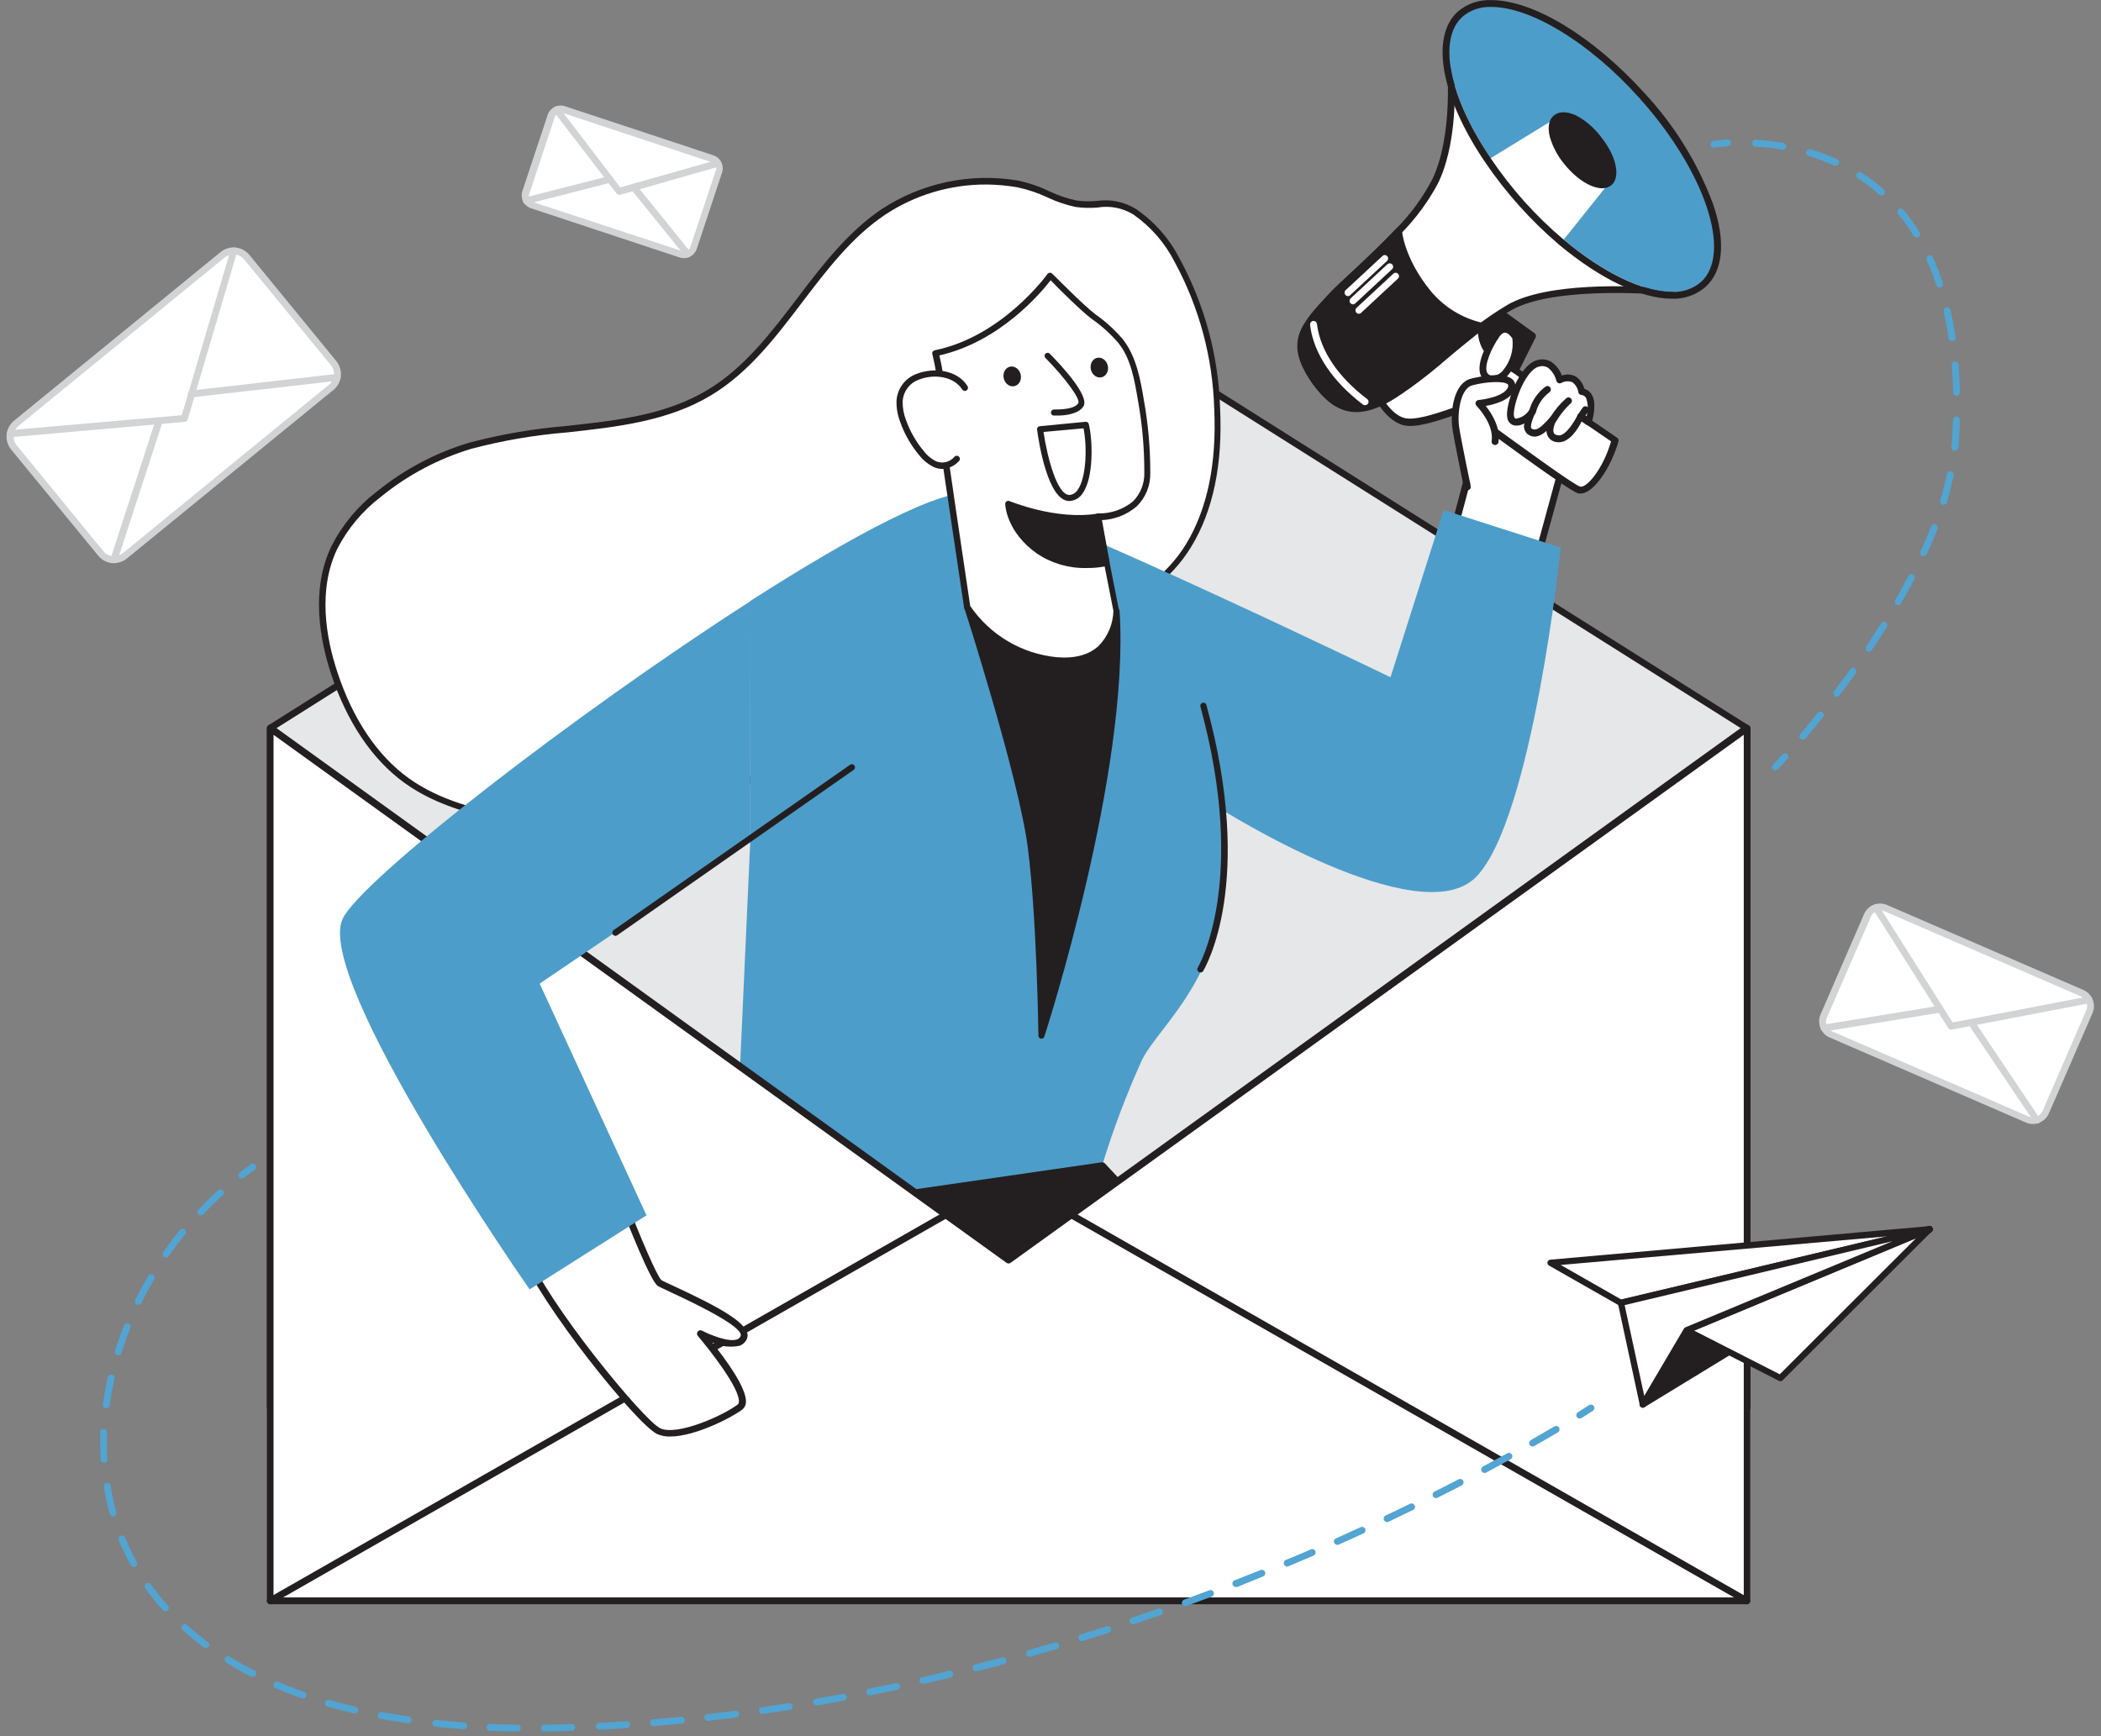 <svg width="242" height="200" viewBox="0 0 242 200" fill="none" xmlns="http://www.w3.org/2000/svg">
<rect x="0" y="0" width="242" height="200" fill="#808080" stroke="none"/>
<g clip-path="url(#clip0_209_1292)">
<path d="M31.136 83.879L116.171 30.209L201.207 83.879V162.183H31.136V83.879Z" fill="#E6E7E8"/>
<path d="M201.207 162.577H31.136C31.032 162.577 30.931 162.535 30.857 162.462C30.784 162.388 30.742 162.287 30.742 162.183V83.88C30.741 83.814 30.757 83.749 30.788 83.691C30.82 83.633 30.867 83.584 30.923 83.55L115.96 29.91C116.023 29.872 116.095 29.852 116.169 29.852C116.242 29.852 116.314 29.872 116.377 29.91L201.444 83.587C201.561 83.657 201.633 83.782 201.633 83.917V162.222C201.623 162.325 201.573 162.42 201.493 162.486C201.414 162.552 201.311 162.585 201.208 162.576L201.207 162.577ZM31.507 161.79H200.852V84.1L116.172 30.698L31.506 84.099L31.507 161.79Z" fill="#231F20"/>
<path d="M136.887 62.8C139.714 58.134 140.431 52.461 140.171 47.016C139.982 41.059 138.41 35.227 135.579 29.982C134.429 27.729 132.741 25.793 130.664 24.348C128.112 22.774 126.371 23.837 123.874 23.412C121.764 23.05 119.558 21.547 117.219 21.162C111.823 20.24 106.278 21.398 101.702 24.403C93.7 29.81 90.005 40.14 81.735 45.16C73.63 50.054 63.257 48.583 54.167 51.29C50.331 52.438 46.756 54.325 43.644 56.845C41.495 58.489 39.736 60.587 38.493 62.99C36.358 67.443 36.917 72.746 38.493 77.444C40.068 82.274 42.73 86.886 46.858 89.884C50.315 92.378 54.561 93.526 58.759 94.282C64.469 95.312 70.385 95.698 76.088 94.462C80.296 93.614 84.218 91.708 87.485 88.923C88.887 87.673 89.659 85.965 90.966 84.722C92.77 83.014 95.582 81.968 97.693 80.662C100.993 78.608 104.301 76.421 108.066 75.445C117.628 72.959 131.121 72.282 136.886 62.801L136.887 62.8Z" fill="white"/>
<path d="M68.47 95.626C65.182 95.598 61.903 95.277 58.672 94.666C55.033 94.013 50.378 92.912 46.622 90.213C42.864 87.514 39.942 83.131 38.13 77.623C36.839 73.69 35.767 67.891 38.186 62.903C39.439 60.437 41.232 58.286 43.431 56.608C46.578 54.059 50.193 52.15 54.073 50.99C57.745 50.021 61.496 49.379 65.281 49.07C71.157 48.425 76.71 47.811 81.546 44.892C85.768 42.342 88.848 38.282 91.833 34.356C94.66 30.635 97.591 26.787 101.497 24.128C106.138 21.066 111.767 19.877 117.25 20.799C118.504 21.064 119.721 21.482 120.874 22.043C121.854 22.501 122.882 22.852 123.938 23.089C124.736 23.201 125.545 23.219 126.348 23.144C127.913 22.919 129.507 23.25 130.853 24.081C132.987 25.547 134.72 27.524 135.894 29.832C138.763 35.124 140.352 41.015 140.534 47.032C140.841 53.484 139.746 58.834 137.194 63.012C132.468 70.739 122.796 72.714 114.242 74.461C112.083 74.901 110.052 75.311 108.153 75.806C104.758 76.68 101.686 78.599 98.701 80.456L97.913 80.968C97.126 81.432 96.338 81.865 95.511 82.29C93.975 82.992 92.541 83.9 91.25 84.988C90.665 85.586 90.138 86.236 89.675 86.932C89.126 87.757 88.487 88.517 87.768 89.198C84.45 92.058 80.452 94.014 76.158 94.878C73.63 95.404 71.052 95.655 68.47 95.626ZM113.627 21.256C109.457 21.234 105.377 22.456 101.907 24.765C98.087 27.338 95.204 31.138 92.407 34.813C89.383 38.794 86.257 42.917 81.917 45.529C76.947 48.535 71.054 49.18 65.375 49.809C61.635 50.109 57.929 50.741 54.301 51.698C50.509 52.839 46.977 54.71 43.904 57.206C41.791 58.81 40.063 60.867 38.847 63.225C36.563 67.993 37.579 73.572 38.847 77.388C40.612 82.808 43.455 87.042 47.07 89.646C50.686 92.251 55.27 93.344 58.83 93.99C65.462 95.178 71.07 95.24 75.993 94.17C80.164 93.334 84.049 91.438 87.273 88.663C87.952 88.016 88.557 87.296 89.076 86.515C89.568 85.781 90.13 85.096 90.754 84.469C92.093 83.332 93.583 82.384 95.18 81.652C96.023 81.219 96.81 80.81 97.543 80.362L98.378 79.842C101.395 77.962 104.514 76.011 108.019 75.122C109.941 74.626 111.957 74.209 114.139 73.768C122.559 72.061 132.089 70.118 136.627 62.658C139.068 58.63 140.155 53.39 139.857 47.079C139.683 41.175 138.126 35.394 135.311 30.202C134.196 27.997 132.55 26.104 130.522 24.694C129.297 23.951 127.847 23.672 126.434 23.907C125.576 23.98 124.712 23.957 123.859 23.837C122.75 23.595 121.672 23.227 120.645 22.743C119.55 22.222 118.397 21.834 117.211 21.586C116.028 21.375 114.829 21.265 113.627 21.256Z" fill="#231F20"/>
<path d="M169.023 55.09L164.88 70.668L174.86 72.446L180.546 51.635C180.546 51.635 171.677 44.853 170.306 44.805C168.936 44.758 169.023 55.09 169.023 55.09Z" fill="white"/>
<path d="M174.86 72.84H174.789L164.825 71.085C164.771 71.076 164.72 71.056 164.675 71.025C164.629 70.995 164.591 70.956 164.562 70.91C164.533 70.864 164.514 70.812 164.506 70.758C164.499 70.704 164.503 70.649 164.518 70.597L168.629 55.089C168.629 53.421 168.629 45.773 169.795 44.648C169.861 44.578 169.942 44.522 170.032 44.486C170.122 44.449 170.218 44.432 170.315 44.436C171.725 44.483 179.27 50.203 180.775 51.344C180.837 51.392 180.883 51.457 180.908 51.531C180.934 51.605 180.937 51.685 180.917 51.761L175.222 72.572C175.197 72.649 175.149 72.716 175.084 72.764C175.019 72.812 174.941 72.839 174.86 72.84ZM165.408 70.377L174.592 71.997L180.105 51.784C175.845 48.543 171.071 45.222 170.315 45.199C169.755 45.616 169.409 50.707 169.44 55.113C169.444 55.147 169.444 55.181 169.44 55.215L165.408 70.377Z" fill="#231F20"/>
<path d="M158.24 44.9C158.24 44.9 159.65 48.047 161.682 48.559C163.714 49.07 168.133 46.89 168.645 47.174C169.157 47.457 180.815 56.175 181.948 56.434C183.083 56.694 185.17 53.948 186.06 50.683C186.06 50.683 174.718 42.956 173.977 42.138C173.237 41.32 172.355 36.426 171.252 34.632L158.24 44.9Z" fill="white"/>
<path d="M182.067 56.852C181.985 56.86 181.903 56.86 181.822 56.852C181.114 56.679 177.396 54.042 171.212 49.534C169.819 48.511 168.606 47.638 168.456 47.544C168.306 47.449 167.511 47.827 166.881 48.047C165.234 48.59 162.981 49.337 161.611 48.976C159.421 48.393 157.972 45.222 157.909 45.089C157.871 45.011 157.861 44.922 157.881 44.837C157.901 44.752 157.95 44.677 158.019 44.624L171.008 34.396C171.052 34.362 171.103 34.337 171.157 34.324C171.211 34.31 171.268 34.308 171.323 34.317C171.433 34.34 171.529 34.405 171.591 34.498C172.274 35.897 172.802 37.367 173.166 38.881C173.403 39.941 173.768 40.969 174.253 41.941C174.773 42.516 181.72 47.331 186.265 50.431C186.406 50.522 186.47 50.695 186.422 50.856C185.611 53.72 183.602 56.852 182.067 56.852ZM168.51 46.757C168.622 46.752 168.733 46.776 168.833 46.827C168.998 46.914 169.825 47.52 171.676 48.865C174.827 51.139 181.262 55.86 182.003 56.057C182.743 56.254 184.618 54.082 185.571 50.848C183.657 49.55 174.362 43.192 173.653 42.398C173.252 41.958 172.913 40.824 172.385 39.03C172.049 37.734 171.62 36.464 171.101 35.23L158.727 45.01C159.113 45.75 160.303 47.787 161.776 48.157C162.926 48.457 165.139 47.724 166.596 47.245C167.21 47 167.853 46.836 168.51 46.757Z" fill="#231F20"/>
<path d="M170.638 37.567C170.545 38.399 170.701 39.239 171.087 39.982C171.725 41.123 174.552 42.642 174.552 42.642L176.522 38.708L172.662 35.922L170.638 37.567Z" fill="#231F20"/>
<path d="M174.552 43.035C174.489 43.035 174.427 43.019 174.372 42.988C174.064 42.83 171.417 41.375 170.748 40.171C170.321 39.354 170.148 38.427 170.252 37.511C170.264 37.416 170.312 37.329 170.386 37.268L172.41 35.6C172.479 35.545 172.565 35.515 172.654 35.515C172.743 35.515 172.828 35.545 172.898 35.6L176.75 38.385C176.904 38.495 176.957 38.701 176.876 38.873L174.906 42.807C174.882 42.854 174.849 42.895 174.808 42.929C174.768 42.963 174.721 42.989 174.671 43.004C174.634 43.022 174.593 43.033 174.552 43.035ZM171.016 37.779C170.967 38.476 171.112 39.173 171.433 39.793C171.843 40.58 173.473 41.579 174.387 42.107L176.017 38.817L172.677 36.402L171.016 37.779Z" fill="#231F20"/>
<path d="M182.988 48.598C182.988 48.598 184.02 45.348 182.2 45.12C182.183 44.834 182.094 44.556 181.939 44.315C181.784 44.074 181.57 43.876 181.316 43.742C181.063 43.608 180.779 43.541 180.493 43.548C180.206 43.555 179.926 43.636 179.68 43.783C179.68 43.783 179.097 41.367 177.191 41.855C175.285 42.343 173.773 46.898 174.041 48.047C174.308 49.196 175.789 48.496 176.537 47.417C176.537 47.417 175.568 49.212 176.214 49.684C177.159 50.376 178.152 49.149 178.955 48.252C178.955 48.252 177.766 50.352 179.515 50.542C180.861 50.691 182.114 47.976 182.114 47.976L182.988 48.598Z" fill="white"/>
<path d="M179.585 50.943H179.435C178.717 50.943 178.133 50.363 178.128 49.644C177.475 50.219 176.718 50.581 175.938 50.006C175.769 49.854 175.646 49.658 175.583 49.439C175.521 49.221 175.521 48.989 175.584 48.771C175.244 48.984 174.84 49.071 174.442 49.015C174.231 48.973 174.038 48.867 173.889 48.71C173.741 48.554 173.645 48.355 173.615 48.142C173.324 46.812 174.891 42.044 177.065 41.485C177.335 41.404 177.619 41.381 177.898 41.416C178.177 41.452 178.446 41.545 178.688 41.69C179.248 42.074 179.672 42.624 179.901 43.263C180.156 43.17 180.427 43.131 180.698 43.147C180.969 43.164 181.234 43.235 181.476 43.358C181.981 43.686 182.342 44.196 182.484 44.782C182.827 44.881 183.121 45.102 183.311 45.403C184.012 46.497 183.406 48.488 183.311 48.716C183.294 48.775 183.263 48.829 183.221 48.873C183.178 48.917 183.125 48.949 183.067 48.968C183.008 48.988 182.945 48.994 182.884 48.986C182.822 48.977 182.763 48.955 182.712 48.92L182.177 48.55C181.799 49.353 180.791 50.943 179.585 50.943ZM178.916 47.858C179.001 47.856 179.085 47.884 179.152 47.937C179.311 48.057 179.357 48.274 179.262 48.448C179.089 48.755 178.79 49.511 178.979 49.88C178.979 49.935 179.089 50.109 179.522 50.156C180.31 50.242 181.35 48.582 181.72 47.796C181.744 47.745 181.78 47.699 181.823 47.662C181.866 47.626 181.917 47.599 181.972 47.583C182.027 47.566 182.086 47.562 182.143 47.572C182.201 47.581 182.255 47.604 182.302 47.638L182.744 47.945C182.956 47.246 182.932 46.496 182.674 45.813C182.613 45.723 182.532 45.647 182.438 45.593C182.344 45.538 182.239 45.506 182.13 45.498C182.044 45.486 181.965 45.446 181.904 45.385C181.842 45.324 181.802 45.245 181.79 45.159C181.722 44.709 181.479 44.305 181.114 44.034C180.904 43.95 180.678 43.915 180.453 43.932C180.228 43.948 180.009 44.016 179.814 44.129C179.762 44.152 179.706 44.164 179.649 44.164C179.592 44.164 179.536 44.152 179.484 44.129C179.432 44.103 179.386 44.067 179.349 44.022C179.312 43.977 179.285 43.925 179.27 43.869C179.121 43.263 178.771 42.725 178.278 42.343C178.125 42.256 177.956 42.201 177.781 42.182C177.607 42.163 177.43 42.18 177.262 42.233C175.584 42.657 174.174 46.953 174.387 47.953C174.442 48.197 174.544 48.22 174.6 48.228C174.924 48.184 175.235 48.067 175.508 47.886C175.78 47.705 176.009 47.464 176.175 47.182C176.295 47.012 176.525 46.963 176.703 47.072C176.787 47.126 176.847 47.208 176.873 47.304C176.899 47.4 176.889 47.502 176.844 47.591C176.443 48.378 176.222 49.227 176.404 49.361C176.954 49.762 177.608 49.117 178.459 48.173L178.625 47.984C178.662 47.944 178.707 47.913 178.757 47.891C178.807 47.869 178.861 47.858 178.916 47.858Z" fill="#231F20"/>
<path d="M174.568 38.85C174.568 38.85 173.489 36.977 172.355 38.621C171.221 40.265 169.858 43.341 171.748 43.672C173.638 44.002 175.056 40.479 174.568 38.85Z" fill="white"/>
<path d="M171.992 44.074C171.89 44.082 171.787 44.082 171.685 44.074C171.438 44.044 171.203 43.95 171.004 43.801C170.805 43.652 170.649 43.453 170.551 43.224C170 41.91 171.221 39.573 172.031 38.409C172.166 38.16 172.363 37.952 172.604 37.803C172.844 37.653 173.119 37.569 173.402 37.559C174.269 37.599 174.844 38.558 174.907 38.66L174.947 38.747C175.077 39.532 175.035 40.336 174.824 41.104C174.613 41.871 174.238 42.584 173.725 43.192C173.515 43.453 173.252 43.667 172.953 43.819C172.654 43.971 172.327 44.058 171.992 44.074ZM173.347 38.322C173.087 38.322 172.835 38.597 172.677 38.826C171.725 40.202 170.945 42.099 171.276 42.893C171.371 43.108 171.576 43.253 171.811 43.271C172.066 43.287 172.321 43.238 172.553 43.13C172.784 43.021 172.984 42.856 173.135 42.649C173.554 42.145 173.865 41.56 174.048 40.931C174.231 40.301 174.282 39.641 174.198 38.991C174.072 38.786 173.718 38.338 173.363 38.322H173.347Z" fill="#231F20"/>
<path d="M169.015 56.143C169.015 56.143 167.771 50.203 167.652 49.141C167.456 47.339 167.881 44.522 169.464 44.081C171.047 43.641 174.671 43.224 174.072 44.813C173.528 46.261 170.354 46.536 170.354 46.536C170.354 46.536 172.544 48.739 172.213 50.935" fill="white"/>
<path d="M169.015 56.537C168.925 56.537 168.838 56.507 168.768 56.451C168.698 56.395 168.649 56.317 168.629 56.23C168.582 55.986 167.385 50.25 167.267 49.149C167.062 47.307 167.456 44.199 169.362 43.641C170.354 43.366 173.387 42.799 174.277 43.767C174.551 44.072 174.617 44.512 174.442 44.884C173.993 46.096 172.182 46.576 171.134 46.764C171.796 47.599 172.859 49.244 172.599 50.927C172.583 51.032 172.527 51.126 172.442 51.188C172.357 51.251 172.251 51.278 172.146 51.262C172.042 51.246 171.948 51.19 171.885 51.105C171.822 51.02 171.795 50.913 171.811 50.809C172.111 48.834 170.086 46.765 170.071 46.749C170.018 46.695 169.981 46.627 169.965 46.554C169.948 46.48 169.952 46.404 169.976 46.332C170.003 46.262 170.049 46.201 170.109 46.157C170.169 46.112 170.24 46.086 170.315 46.08C171.102 46.01 173.324 45.608 173.694 44.609C173.78 44.396 173.694 44.333 173.694 44.302C173.276 43.838 171.094 43.979 169.566 44.396C168.283 44.75 167.857 47.316 168.046 49.031C168.164 50.061 169.393 55.947 169.401 56.001C169.413 56.052 169.414 56.104 169.405 56.156C169.395 56.207 169.376 56.256 169.347 56.299C169.318 56.343 169.281 56.38 169.238 56.408C169.194 56.437 169.145 56.457 169.094 56.466L169.015 56.537Z" fill="#231F20"/>
<path d="M192.275 33.617C192.275 33.617 179.152 32.319 173.796 35.419C172.45 36.222 171.16 37.115 169.936 38.094C167.03 40.368 164.297 42.948 162.17 44.388C157.949 47.221 153.869 47.795 151.088 43.287C148.725 39.439 150.104 37.614 153.301 34.191C154.877 32.499 158.216 29.706 161.091 26.614C162.79 24.895 164.224 22.933 165.345 20.792C167.771 15.693 167.085 7.88 167.085 7.88L192.275 33.617Z" fill="white"/>
<path d="M156.27 46.977C155.846 46.981 155.423 46.936 155.01 46.843C154.109 46.611 153.265 46.195 152.533 45.621C151.801 45.047 151.196 44.327 150.757 43.507C148.213 39.384 149.781 37.394 153.01 33.932C153.687 33.208 154.664 32.295 155.798 31.248C157.374 29.785 159.146 28.101 160.808 26.354C162.481 24.668 163.89 22.739 164.99 20.634C167.353 15.677 166.7 7.966 166.692 7.888C166.685 7.807 166.704 7.726 166.745 7.656C166.785 7.585 166.846 7.529 166.92 7.494C166.994 7.459 167.078 7.448 167.159 7.464C167.239 7.479 167.313 7.521 167.369 7.581L192.574 33.341C192.629 33.399 192.665 33.472 192.678 33.551C192.69 33.629 192.678 33.71 192.644 33.782C192.609 33.855 192.553 33.916 192.483 33.957C192.413 33.998 192.332 34.016 192.251 34.01C192.117 34.01 179.191 32.76 174.009 35.773C172.679 36.566 171.405 37.449 170.197 38.416C169.007 39.353 167.834 40.328 166.739 41.265C165.355 42.488 163.91 43.638 162.407 44.711C160.123 46.221 158.074 46.977 156.27 46.977ZM167.543 8.88C167.638 11.24 167.63 16.89 165.708 20.974C164.568 23.15 163.111 25.144 161.384 26.89C159.706 28.692 157.918 30.352 156.334 31.824C155.216 32.862 154.24 33.767 153.586 34.468C150.436 37.812 149.176 39.448 151.428 43.123C151.814 43.852 152.347 44.493 152.992 45.008C153.637 45.522 154.38 45.898 155.177 46.113C157.052 46.522 159.328 45.837 161.951 44.083C163.431 43.032 164.853 41.902 166.212 40.699C167.338 39.755 168.496 38.771 169.694 37.835C170.943 36.841 172.259 35.934 173.632 35.121C178.192 32.469 188.022 32.925 191.283 33.169L167.543 8.88Z" fill="#231F20"/>
<path d="M170.638 37.567C167.731 39.841 164.218 42.854 162.17 44.381C157.492 47.874 154.53 48.244 151.474 43.924C148.324 39.486 150.104 37.63 153.301 34.199C154.877 32.507 158.216 29.714 161.091 26.622C161.091 26.622 161.272 29.84 164.478 33.766C166.053 35.681 168.22 37.019 170.638 37.567Z" fill="#231F20"/>
<path d="M156.24 47.473C155.997 47.475 155.755 47.456 155.515 47.418C153.939 47.174 152.553 46.135 151.151 44.152C147.835 39.471 149.773 37.402 152.971 33.971C153.687 33.184 154.664 32.295 155.798 31.248C157.374 29.785 159.146 28.101 160.808 26.354C160.859 26.297 160.926 26.256 161.001 26.238C161.075 26.22 161.153 26.225 161.225 26.252C161.373 26.305 161.475 26.442 161.485 26.598C161.485 26.598 161.714 29.746 164.785 33.514C166.304 35.353 168.385 36.642 170.709 37.181C170.783 37.196 170.852 37.231 170.907 37.282C170.963 37.333 171.003 37.399 171.024 37.472C171.039 37.547 171.034 37.624 171.009 37.697C170.984 37.769 170.94 37.833 170.882 37.882C169.542 38.928 168.086 40.124 166.668 41.28C165.045 42.61 163.518 43.87 162.407 44.695C159.894 46.591 157.925 47.473 156.239 47.473H156.24ZM160.824 27.48C159.319 29.053 157.744 30.517 156.334 31.823C155.215 32.861 154.239 33.766 153.585 34.467C150.435 37.857 148.859 39.534 151.797 43.696C153.065 45.49 154.286 46.426 155.633 46.639C157.263 46.89 159.201 46.104 161.934 44.066C163.029 43.279 164.557 41.996 166.172 40.675C167.369 39.691 168.598 38.684 169.763 37.755C167.572 37.081 165.628 35.779 164.171 34.01C162.556 32.128 161.409 29.89 160.824 27.48Z" fill="#231F20"/>
<path d="M195.914 32.507C192.976 35.143 186.462 32.948 180.121 27.59C176.897 24.87 174.066 21.716 171.709 18.219C166.983 11.279 165.51 4.559 168.472 1.908C172.126 -1.373 181.247 2.813 188.832 11.263C196.418 19.713 199.584 29.218 195.914 32.507Z" fill="#4D9DCA"/>
<path d="M171.772 0.798C176.238 0.798 182.98 4.78 188.809 11.271C196.402 19.721 199.584 29.226 195.898 32.515C194.969 33.291 193.783 33.69 192.574 33.633C189.242 33.633 184.65 31.422 180.105 27.598C178.48 26.227 176.954 24.744 175.537 23.16C174.149 21.602 172.87 19.951 171.709 18.219C166.983 11.279 165.51 4.559 168.472 1.908C169.396 1.141 170.572 0.746 171.772 0.798ZM171.772 0.012C170.367 -0.049 168.992 0.423 167.92 1.333C164.715 4.205 165.967 11.169 171.032 18.643C173.441 22.197 176.318 25.41 179.585 28.196C184.311 32.13 189.037 34.411 192.558 34.411C193.977 34.471 195.366 33.987 196.441 33.058C198.466 31.248 198.804 27.865 197.331 23.538C195.558 18.78 192.863 14.418 189.4 10.705C183.524 4.22 176.624 0.012 171.772 0.012Z" fill="#231F20"/>
<path d="M185.359 21.043L180.121 27.59C176.897 24.87 174.067 21.716 171.709 18.219L179.286 13.569L185.359 21.043Z" fill="white"/>
<path d="M185.365 21.056C186.323 20.27 185.73 17.965 184.042 15.91C182.353 13.854 180.208 12.825 179.25 13.612C178.293 14.398 178.885 16.703 180.574 18.758C182.262 20.814 184.408 21.843 185.365 21.056Z" fill="#231F20"/>
<path d="M184.556 21.689C183.319 21.689 181.649 20.689 180.255 18.989C179.461 18.057 178.871 16.969 178.522 15.795C178.231 14.662 178.396 13.773 178.987 13.293C179.577 12.813 180.476 12.821 181.531 13.293C182.614 13.871 183.561 14.674 184.311 15.646C186.171 17.904 186.73 20.406 185.587 21.35C185.291 21.575 184.927 21.694 184.556 21.689ZM180.058 13.726C179.852 13.715 179.648 13.776 179.483 13.899C179.153 14.174 179.081 14.796 179.286 15.599C179.601 16.664 180.137 17.651 180.861 18.494C182.516 20.508 184.421 21.295 185.099 20.737C185.776 20.177 185.375 18.156 183.721 16.141C183.024 15.267 182.152 14.549 181.161 14.033C180.819 13.855 180.443 13.75 180.058 13.726ZM178.916 48.645C178.846 48.645 178.778 48.627 178.719 48.59C178.674 48.565 178.634 48.531 178.603 48.49C178.571 48.449 178.548 48.402 178.535 48.352C178.522 48.303 178.519 48.251 178.526 48.2C178.533 48.148 178.55 48.099 178.577 48.055C179.066 47.254 179.672 46.531 180.373 45.907C180.411 45.866 180.457 45.834 180.508 45.812C180.56 45.79 180.615 45.78 180.671 45.781C180.727 45.782 180.782 45.795 180.832 45.82C180.883 45.844 180.927 45.878 180.963 45.921C180.999 45.964 181.026 46.014 181.041 46.067C181.056 46.121 181.06 46.177 181.052 46.232C181.043 46.288 181.024 46.34 180.994 46.388C180.963 46.434 180.924 46.474 180.877 46.505C180.265 47.08 179.735 47.737 179.302 48.456C179.262 48.521 179.205 48.573 179.136 48.607C179.068 48.641 178.992 48.653 178.916 48.645ZM176.498 47.811H176.435C176.333 47.79 176.243 47.729 176.186 47.642C176.128 47.556 176.107 47.449 176.128 47.347C176.413 46.224 177.078 45.234 178.01 44.546C178.094 44.486 178.197 44.461 178.299 44.477C178.401 44.492 178.493 44.547 178.554 44.63C178.616 44.712 178.643 44.815 178.63 44.917C178.617 45.02 178.564 45.112 178.483 45.176C177.711 45.75 177.156 46.567 176.907 47.496C176.887 47.588 176.834 47.67 176.759 47.728C176.684 47.786 176.591 47.815 176.497 47.811H176.498ZM182.074 48.37C182.002 48.369 181.932 48.349 181.871 48.311C181.81 48.273 181.76 48.219 181.728 48.155C181.695 48.09 181.681 48.019 181.686 47.947C181.692 47.875 181.717 47.806 181.759 47.748L182.295 46.961C182.358 46.879 182.45 46.823 182.552 46.806C182.654 46.788 182.759 46.81 182.846 46.867C182.93 46.928 182.987 47.02 183.005 47.123C183.023 47.225 183 47.331 182.941 47.417L182.397 48.204C182.361 48.257 182.313 48.299 182.257 48.328C182.2 48.357 182.137 48.372 182.074 48.37Z" fill="#231F20"/>
<path d="M157.216 46.678C157.131 46.678 157.048 46.651 156.98 46.599C153.498 43.956 151.34 40.745 150.915 37.567V37.48C150.89 37.397 150.894 37.307 150.925 37.227C150.956 37.145 151.014 37.077 151.088 37.032C151.132 37.003 151.18 36.984 151.232 36.974C151.283 36.965 151.336 36.967 151.387 36.978C151.438 36.99 151.485 37.012 151.528 37.042C151.57 37.073 151.605 37.112 151.632 37.157C151.678 37.253 151.705 37.357 151.71 37.464C152.112 40.439 154.152 43.46 157.476 45.97C157.543 46.02 157.592 46.09 157.617 46.169C157.641 46.249 157.64 46.334 157.613 46.413C157.585 46.492 157.534 46.56 157.466 46.608C157.397 46.655 157.315 46.68 157.232 46.678H157.216ZM155.27 34.12C155.216 34.119 155.163 34.107 155.114 34.084C155.065 34.061 155.022 34.028 154.987 33.987C154.95 33.951 154.921 33.908 154.901 33.861C154.881 33.814 154.871 33.763 154.871 33.712C154.871 33.66 154.881 33.609 154.901 33.562C154.921 33.515 154.95 33.472 154.987 33.436L159.225 29.502C159.26 29.465 159.303 29.435 159.35 29.414C159.398 29.394 159.448 29.383 159.5 29.383C159.551 29.383 159.602 29.394 159.65 29.414C159.697 29.435 159.74 29.465 159.775 29.502C159.812 29.538 159.841 29.581 159.86 29.628C159.88 29.675 159.891 29.726 159.891 29.777C159.891 29.828 159.88 29.879 159.86 29.926C159.841 29.973 159.812 30.016 159.775 30.052L155.538 33.987C155.505 34.026 155.464 34.058 155.418 34.081C155.372 34.104 155.321 34.117 155.27 34.12ZM155.853 35.065C155.743 35.062 155.639 35.017 155.562 34.939C155.489 34.864 155.449 34.764 155.449 34.66C155.449 34.555 155.489 34.455 155.562 34.38L159.8 30.446C159.855 30.393 159.925 30.357 160.001 30.343C160.076 30.329 160.155 30.337 160.225 30.367C160.296 30.396 160.357 30.446 160.4 30.51C160.443 30.574 160.466 30.649 160.467 30.726C160.467 30.778 160.457 30.829 160.437 30.877C160.417 30.925 160.388 30.968 160.351 31.005L156.121 34.939C156.05 35.012 155.955 35.057 155.853 35.065ZM156.523 36.15C156.469 36.151 156.416 36.141 156.367 36.119C156.318 36.097 156.274 36.065 156.239 36.024C156.202 35.988 156.173 35.945 156.153 35.898C156.134 35.851 156.123 35.8 156.123 35.749C156.123 35.698 156.134 35.647 156.153 35.6C156.173 35.553 156.202 35.51 156.239 35.474L160.477 31.54C160.512 31.502 160.555 31.472 160.602 31.452C160.65 31.431 160.701 31.421 160.752 31.421C160.804 31.421 160.855 31.431 160.903 31.452C160.95 31.472 160.993 31.502 161.028 31.54C161.065 31.576 161.094 31.619 161.113 31.666C161.133 31.713 161.144 31.764 161.144 31.815C161.144 31.866 161.133 31.917 161.113 31.964C161.094 32.011 161.065 32.054 161.028 32.09L156.791 36.024C156.757 36.062 156.716 36.093 156.67 36.115C156.624 36.137 156.574 36.148 156.523 36.15Z" fill="white"/>
<path d="M86.422 96.838L84.445 140.444C84.445 140.444 111.422 140.766 126.939 134.291C128.211 130.134 129.747 126.063 131.539 122.103C133.815 117.508 143.589 110.733 140.518 93.14C140.518 93.14 163.548 107.696 170.039 101.008C176.529 94.32 179.775 63.083 179.775 63.083L166.29 58.756L160.162 78.017C160.162 78.017 121.299 59.236 112.24 56.86C108.877 55.98 98.424 61.534 86.444 69.221" fill="#4D9DCA"/>
<path d="M111.406 69.936C111.406 69.936 117.652 89.324 118.723 97.53C119.795 105.737 119.953 119.302 119.953 119.302C119.953 119.302 129.837 89.056 128.616 70.377L111.406 69.936Z" fill="#231F20"/>
<path d="M119.952 119.656H119.905C119.822 119.645 119.747 119.605 119.692 119.542C119.637 119.48 119.606 119.4 119.605 119.317C119.605 119.184 119.432 105.674 118.377 97.585C117.321 89.497 111.138 70.243 111.075 70.047C111.059 69.994 111.055 69.938 111.065 69.884C111.074 69.829 111.096 69.778 111.129 69.733C111.162 69.689 111.205 69.653 111.255 69.628C111.304 69.603 111.359 69.59 111.414 69.59L128.616 70.03C128.797 70.03 128.946 70.173 128.955 70.353C130.175 88.883 120.385 119.136 120.291 119.412C120.268 119.484 120.223 119.547 120.162 119.591C120.101 119.635 120.027 119.658 119.952 119.656ZM111.886 70.298C112.84 73.304 118.101 90.048 119.07 97.483C119.858 103.668 120.165 112.991 120.26 117.153C122.41 110.073 129.2 86.333 128.285 70.731L111.886 70.298ZM79.94 163.592H154.38L126.962 134.291L84.468 140.444C84.468 140.444 79.38 151.947 79.86 160.02C79.892 160.972 79.916 162.191 79.94 163.592Z" fill="#231F20"/>
<path d="M154.38 163.985H79.94C79.889 163.986 79.838 163.977 79.79 163.958C79.742 163.939 79.699 163.911 79.662 163.875C79.625 163.839 79.596 163.797 79.576 163.749C79.556 163.702 79.545 163.651 79.545 163.6C79.545 162.278 79.498 161.011 79.443 160.043C78.963 151.963 83.87 140.758 84.083 140.278C84.111 140.219 84.153 140.167 84.205 140.128C84.257 140.088 84.317 140.061 84.382 140.05L126.915 133.897C126.979 133.889 127.043 133.897 127.103 133.919C127.164 133.941 127.218 133.976 127.262 134.023L154.68 163.324C154.732 163.38 154.767 163.451 154.78 163.527C154.793 163.602 154.783 163.68 154.752 163.751C154.721 163.821 154.67 163.881 154.605 163.923C154.54 163.964 154.465 163.986 154.388 163.985H154.38ZM80.34 163.198H153.467L126.813 134.708L84.736 140.798C84.066 142.371 79.806 152.687 80.246 159.996C80.286 160.886 80.341 162.01 80.341 163.198H80.34Z" fill="#231F20"/>
<path d="M126.474 59.511L128.608 70.377C128.608 70.377 128.664 76.672 121.685 76.066C119.624 75.873 117.631 75.222 115.853 74.162C114.075 73.102 112.556 71.658 111.406 69.936L108.578 50.958C108.821 47.502 108.54 44.029 107.743 40.658C115.77 38.998 120.953 31.736 120.953 31.736C120.953 31.736 124.505 35.356 125.954 36.457C127.12 37.255 128.178 38.2 129.104 39.267C130.624 41.147 131.074 43.775 131.468 46.096C131.963 48.851 132.208 51.645 132.2 54.444C132.074 59.755 126.474 59.511 126.474 59.511Z" fill="white"/>
<path d="M122.59 76.467H121.653C119.534 76.277 117.486 75.612 115.659 74.523C113.832 73.433 112.273 71.947 111.099 70.173C111.076 70.131 111.061 70.086 111.052 70.039C111.052 70.039 108.232 51.155 108.224 51.061C108.192 50.744 108.192 50.425 108.224 50.109C108.406 46.974 108.125 43.83 107.389 40.777C107.377 40.732 107.375 40.684 107.383 40.638C107.391 40.592 107.409 40.547 107.436 40.509C107.462 40.469 107.496 40.435 107.535 40.408C107.574 40.381 107.618 40.362 107.665 40.352C115.455 38.778 120.598 31.642 120.645 31.571C120.676 31.528 120.716 31.493 120.763 31.467C120.809 31.441 120.86 31.425 120.913 31.421C121.02 31.411 121.125 31.452 121.197 31.531C121.236 31.531 124.749 35.143 126.167 36.205C127.333 37.023 128.392 37.986 129.317 39.069C130.893 41.052 131.373 43.79 131.751 46.064C132.252 48.84 132.501 51.655 132.491 54.475C132.512 55.194 132.382 55.91 132.111 56.577C131.84 57.243 131.433 57.846 130.916 58.347C129.776 59.317 128.34 59.871 126.844 59.92L128.9 70.361C128.89 72.096 128.2 73.757 126.978 74.988C125.756 76.02 124.188 76.549 122.591 76.468L122.59 76.467ZM111.753 69.811C112.882 71.463 114.359 72.847 116.08 73.866C117.801 74.885 119.725 75.515 121.716 75.711C123.796 75.885 125.418 75.452 126.545 74.413C127.601 73.331 128.209 71.889 128.246 70.377L126.119 59.582C126.11 59.528 126.113 59.473 126.127 59.42C126.14 59.367 126.165 59.318 126.199 59.275C126.233 59.232 126.278 59.198 126.328 59.176C126.379 59.154 126.434 59.145 126.489 59.149C127.944 59.177 129.362 58.69 130.491 57.772C130.927 57.333 131.269 56.809 131.495 56.232C131.721 55.656 131.827 55.039 131.806 54.42C131.813 51.642 131.568 48.869 131.074 46.135C130.688 43.877 130.286 41.304 128.79 39.479C127.892 38.44 126.868 37.517 125.741 36.733C124.513 35.812 121.874 33.184 121.015 32.287C119.889 33.743 115.171 39.368 108.2 40.942C108.904 43.944 109.17 47.032 108.988 50.109C108.967 50.371 108.967 50.633 108.988 50.895C108.988 50.895 108.956 51.092 111.753 69.811Z" fill="#231F20"/>
<path d="M127.427 64.861C127.427 64.861 123.047 65.892 119.645 63.492C116.242 61.092 116.1 58.048 116.1 58.048C116.1 58.048 121.488 60.338 126.474 59.511L127.427 64.861Z" fill="#231F20"/>
<path d="M125.135 65.436C123.114 65.48 121.128 64.9 119.448 63.776C115.943 61.305 115.785 58.236 115.785 58.063C115.78 58.004 115.792 57.945 115.818 57.892C115.845 57.84 115.885 57.795 115.935 57.764C115.982 57.729 116.037 57.707 116.095 57.7C116.153 57.693 116.211 57.702 116.265 57.725C116.321 57.725 121.63 59.967 126.45 59.165C126.54 59.151 126.631 59.173 126.705 59.226C126.778 59.279 126.828 59.359 126.844 59.448L127.805 64.798C127.822 64.887 127.803 64.978 127.753 65.053C127.703 65.129 127.625 65.181 127.537 65.2C126.748 65.368 125.942 65.447 125.135 65.436ZM116.573 58.591C117.064 60.485 118.24 62.13 119.873 63.209C122.591 65.129 126.009 64.783 127.057 64.586L126.222 59.904C122.165 60.464 118.038 59.141 116.573 58.591Z" fill="#231F20"/>
<path d="M120.661 40.981C120.661 40.981 125.158 45.545 124.497 46.607C123.835 47.669 121.393 47.52 121.393 47.52" fill="white"/>
<path d="M121.772 47.874H121.37C121.324 47.871 121.28 47.859 121.239 47.839C121.198 47.818 121.162 47.79 121.132 47.756C121.102 47.722 121.079 47.682 121.064 47.638C121.05 47.595 121.044 47.55 121.047 47.504C121.053 47.411 121.095 47.325 121.164 47.263C121.234 47.202 121.324 47.17 121.417 47.174C122.039 47.174 123.78 47.174 124.205 46.434C124.473 45.994 122.709 43.562 120.417 41.234C120.352 41.168 120.316 41.079 120.317 40.987C120.317 40.895 120.355 40.806 120.42 40.742C120.486 40.677 120.575 40.641 120.667 40.641C120.76 40.642 120.848 40.679 120.913 40.745C122.323 42.177 125.521 45.632 124.796 46.804C124.198 47.756 122.551 47.874 121.772 47.874Z" fill="#231F20"/>
<path d="M126.883 43.464C127.421 43.339 127.741 42.737 127.598 42.119C127.455 41.501 126.903 41.1 126.365 41.224C125.827 41.349 125.507 41.951 125.65 42.569C125.792 43.187 126.344 43.588 126.883 43.464Z" fill="#231F20"/>
<path d="M116.848 44.483C117.386 44.358 117.706 43.756 117.563 43.138C117.42 42.52 116.868 42.119 116.33 42.243C115.792 42.368 115.472 42.97 115.615 43.588C115.757 44.206 116.31 44.607 116.848 44.483Z" fill="#231F20"/>
<path d="M111.154 44.695C110.059 42.925 107.499 42.681 105.711 43.397C105.118 43.609 104.603 43.993 104.231 44.501C103.859 45.008 103.647 45.616 103.624 46.245C103.61 47.018 103.749 47.785 104.034 48.503C104.51 49.85 105.224 51.1 106.144 52.193C106.573 52.766 107.139 53.221 107.791 53.516C108.63 53.812 109.565 53.569 110.154 52.902" fill="white"/>
<path d="M108.531 54.02C108.234 54.019 107.941 53.963 107.665 53.854C106.959 53.534 106.342 53.045 105.869 52.43C104.924 51.303 104.188 50.016 103.695 48.63C103.394 47.863 103.247 47.045 103.262 46.222C103.292 45.527 103.529 44.857 103.941 44.296C104.353 43.736 104.923 43.31 105.577 43.074C107.547 42.288 110.303 42.602 111.461 44.514C111.501 44.595 111.51 44.688 111.485 44.775C111.46 44.862 111.404 44.936 111.327 44.983C111.25 45.031 111.158 45.048 111.069 45.031C110.98 45.014 110.901 44.964 110.847 44.892C109.862 43.318 107.539 43.059 105.845 43.735C105.317 43.922 104.856 44.262 104.523 44.712C104.189 45.162 103.997 45.701 103.971 46.261C103.96 46.987 104.091 47.709 104.356 48.385C104.819 49.691 105.512 50.904 106.404 51.965C106.797 52.488 107.314 52.905 107.909 53.177C108.621 53.427 109.414 53.218 109.909 52.65C109.94 52.608 109.979 52.573 110.025 52.548C110.07 52.522 110.121 52.507 110.173 52.503C110.225 52.499 110.277 52.506 110.326 52.524C110.375 52.541 110.419 52.569 110.456 52.606C110.493 52.643 110.522 52.687 110.541 52.735C110.559 52.784 110.567 52.836 110.564 52.888C110.561 52.94 110.546 52.991 110.521 53.037C110.497 53.083 110.462 53.123 110.421 53.154C109.932 53.682 109.251 53.995 108.531 54.02Z" fill="#231F20"/>
<path d="M125.072 48.936L119.802 49.448C119.802 49.448 120.897 57.583 123.268 57.363C125.638 57.143 125.647 51.265 125.072 48.936Z" fill="white"/>
<path d="M123.166 57.717C120.685 57.717 119.637 50.887 119.456 49.495C119.447 49.449 119.449 49.402 119.461 49.357C119.473 49.312 119.495 49.27 119.526 49.235C119.553 49.196 119.588 49.164 119.629 49.141C119.67 49.118 119.716 49.104 119.763 49.101L125.04 48.59C125.122 48.582 125.205 48.604 125.273 48.651C125.341 48.699 125.389 48.77 125.41 48.85C125.86 50.66 126.01 54.995 124.702 56.828C124.392 57.318 123.876 57.642 123.3 57.709L123.166 57.717ZM120.196 49.762C120.637 52.737 121.772 57.017 123.166 57.017H123.236C123.42 56.991 123.596 56.925 123.751 56.823C123.907 56.721 124.038 56.586 124.135 56.427C125.166 54.971 125.214 51.328 124.804 49.345L120.196 49.762ZM138.257 112.024C138.194 112.024 138.131 112.007 138.077 111.974C138.023 111.942 137.978 111.896 137.947 111.841C137.917 111.785 137.901 111.723 137.903 111.659C137.905 111.596 137.923 111.535 137.957 111.481C138.013 111.378 143.802 101.653 138.265 81.401C138.243 81.309 138.256 81.212 138.303 81.13C138.35 81.048 138.426 80.987 138.517 80.96C138.562 80.947 138.61 80.943 138.657 80.949C138.704 80.955 138.749 80.97 138.79 80.993C138.831 81.017 138.867 81.048 138.896 81.086C138.925 81.123 138.946 81.166 138.958 81.212C144.59 101.795 138.816 111.457 138.564 111.898C138.527 111.943 138.48 111.978 138.426 112C138.373 112.022 138.314 112.03 138.257 112.024Z" fill="#231F20"/>
<path d="M31.136 83.879L116.171 145.164L201.207 83.879V184.419H31.136V83.879Z" fill="white"/>
<path d="M201.207 184.812H31.136C31.032 184.812 30.932 184.771 30.858 184.697C30.784 184.623 30.742 184.523 30.742 184.419V83.879C30.741 83.807 30.76 83.736 30.798 83.675C30.836 83.614 30.89 83.564 30.955 83.533C31.016 83.495 31.087 83.474 31.16 83.474C31.233 83.474 31.303 83.495 31.365 83.533L116.171 144.645L200.971 83.533C201.032 83.495 201.103 83.474 201.175 83.474C201.248 83.474 201.319 83.495 201.38 83.533C201.514 83.596 201.6 83.731 201.6 83.879V184.419C201.598 184.523 201.556 184.621 201.483 184.695C201.409 184.768 201.311 184.81 201.207 184.812ZM31.507 184.026H200.852V84.65L116.4 145.48C116.333 145.529 116.251 145.556 116.167 145.556C116.084 145.556 116.002 145.529 115.935 145.48L31.506 84.65L31.507 184.026Z" fill="#231F20"/>
<path d="M31.136 184.812C31.065 184.812 30.995 184.793 30.934 184.758C30.873 184.722 30.823 184.67 30.789 184.608C30.74 184.517 30.728 184.41 30.756 184.31C30.784 184.211 30.849 184.126 30.939 184.073L108.744 139.61C108.835 139.559 108.942 139.546 109.042 139.574C109.142 139.602 109.227 139.669 109.279 139.759C109.305 139.803 109.323 139.852 109.33 139.903C109.338 139.954 109.335 140.006 109.322 140.056C109.308 140.106 109.285 140.153 109.254 140.194C109.222 140.235 109.183 140.269 109.138 140.294L31.325 184.757C31.267 184.791 31.202 184.81 31.136 184.812ZM201.207 184.812C201.138 184.81 201.07 184.791 201.01 184.757L123.205 140.294C123.114 140.243 123.047 140.158 123.019 140.058C122.991 139.957 123.004 139.85 123.055 139.759C123.108 139.67 123.193 139.604 123.293 139.576C123.393 139.548 123.499 139.56 123.591 139.609L201.396 184.073C201.487 184.124 201.553 184.209 201.582 184.309C201.61 184.41 201.597 184.517 201.546 184.608C201.513 184.67 201.464 184.721 201.404 184.757C201.344 184.793 201.276 184.812 201.206 184.812H201.207Z" fill="#231F20"/>
<path d="M71.677 138.303C71.677 138.303 75.119 147.257 75.93 147.745C76.741 148.233 86.327 152.151 85.642 153.985C84.957 155.818 80.64 153.583 80.64 153.583C80.64 153.583 86.855 160.767 85.216 162.034C83.578 163.301 78.065 165.874 75.851 164.827C73.638 163.781 62.603 150.121 60.264 144.189" fill="white"/>
<path d="M77.19 165.488C76.677 165.504 76.166 165.407 75.694 165.205C73.331 164.08 62.224 150.255 59.901 144.355C59.882 144.306 59.873 144.255 59.875 144.203C59.876 144.151 59.888 144.099 59.909 144.052C59.93 144.004 59.96 143.961 59.998 143.925C60.036 143.89 60.08 143.862 60.129 143.843C60.177 143.824 60.229 143.815 60.281 143.817C60.333 143.818 60.385 143.83 60.432 143.851C60.48 143.872 60.523 143.902 60.558 143.94C60.594 143.978 60.622 144.022 60.641 144.071C63.005 150.121 74.111 163.584 76.025 164.528C77.939 165.472 83.318 163.08 84.988 161.782C85.024 161.749 85.053 161.708 85.073 161.664C85.093 161.619 85.104 161.571 85.106 161.522C85.256 159.949 81.719 155.488 80.38 153.898C80.319 153.829 80.285 153.741 80.283 153.649C80.28 153.557 80.31 153.467 80.367 153.395C80.424 153.323 80.505 153.273 80.595 153.254C80.685 153.236 80.779 153.249 80.86 153.292C81.648 153.702 83.901 154.677 84.91 154.292C85.002 154.261 85.086 154.209 85.155 154.141C85.225 154.073 85.278 153.99 85.311 153.898C85.5 153.387 84.256 152.104 77.238 148.855C76.387 148.461 75.938 148.249 75.757 148.131C74.906 147.588 72.165 140.601 71.346 138.477C71.324 138.428 71.313 138.376 71.312 138.323C71.312 138.27 71.322 138.217 71.342 138.168C71.362 138.119 71.392 138.074 71.43 138.037C71.468 138 71.514 137.971 71.563 137.952C71.613 137.932 71.666 137.923 71.719 137.925C71.772 137.927 71.824 137.94 71.872 137.962C71.92 137.985 71.963 138.017 71.999 138.057C72.034 138.096 72.061 138.143 72.078 138.193C73.717 142.45 75.702 147.084 76.19 147.478C76.324 147.564 76.899 147.832 77.568 148.138C83.224 150.751 86.611 152.678 86.051 154.174C85.905 154.571 85.591 154.884 85.193 155.031C84.131 155.247 83.028 155.121 82.043 154.669C83.563 156.566 86.075 159.972 85.917 161.593C85.904 161.746 85.861 161.894 85.789 162.029C85.717 162.164 85.619 162.284 85.5 162.38C84.2 163.364 80.01 165.488 77.19 165.488Z" fill="#231F20"/>
<path d="M86.445 69.252C66.187 82.25 41.55 101.378 39.47 105.847C36.147 112.928 61.005 148.54 61.005 148.54L74.466 140.01L62.163 113.314L86.423 96.83" fill="#4D9DCA"/>
<path d="M70.889 107.806C70.83 107.808 70.772 107.795 70.72 107.769C70.668 107.742 70.623 107.704 70.589 107.656C70.536 107.577 70.516 107.481 70.532 107.387C70.548 107.293 70.6 107.21 70.676 107.153L97.913 88.104C97.951 88.076 97.995 88.055 98.042 88.044C98.088 88.033 98.137 88.032 98.184 88.04C98.231 88.048 98.276 88.066 98.316 88.091C98.357 88.117 98.391 88.151 98.418 88.191C98.472 88.27 98.492 88.368 98.475 88.462C98.457 88.556 98.402 88.64 98.323 88.694L71.093 107.744C71.034 107.786 70.962 107.808 70.889 107.806ZM189.234 161.79L222.244 141.608L194.275 153.245L189.234 161.79Z" fill="#231F20"/>
<path d="M189.234 162.183C189.182 162.183 189.132 162.172 189.084 162.152C189.037 162.131 188.995 162.102 188.959 162.065C188.896 162.003 188.856 161.923 188.845 161.836C188.833 161.749 188.851 161.661 188.896 161.585L193.936 153.048C193.976 152.974 194.04 152.916 194.118 152.883L222.118 141.246C222.209 141.209 222.311 141.208 222.403 141.243C222.495 141.278 222.571 141.346 222.615 141.434C222.66 141.521 222.67 141.623 222.644 141.717C222.617 141.812 222.556 141.894 222.473 141.946L189.439 162.096C189.379 162.141 189.308 162.171 189.234 162.183ZM194.544 153.528L190.376 160.61L217.7 143.906L194.543 153.528H194.544Z" fill="#231F20"/>
<path d="M194.275 153.245L205.066 158.761L222.245 141.608L194.275 153.245Z" fill="white"/>
<path d="M205.066 159.115C205.008 159.117 204.951 159.103 204.901 159.075L194.11 153.568C194.048 153.539 193.996 153.492 193.961 153.433C193.926 153.374 193.909 153.306 193.913 153.238C193.917 153.169 193.939 153.103 193.978 153.046C194.017 152.989 194.07 152.944 194.133 152.915L222.119 141.278C222.195 141.248 222.28 141.244 222.359 141.269C222.437 141.293 222.505 141.343 222.552 141.411C222.599 141.479 222.62 141.562 222.612 141.644C222.603 141.727 222.565 141.803 222.505 141.86L205.326 159.013C205.293 159.048 205.252 159.075 205.207 159.093C205.162 159.11 205.114 159.118 205.066 159.115ZM195.126 153.285L204.996 158.32L220.7 142.64L195.125 153.285H195.126Z" fill="#231F20"/>
<path d="M222.245 141.608L186.705 150.09L178.625 145.471L222.245 141.608Z" fill="white"/>
<path d="M186.674 150.444C186.613 150.444 186.553 150.428 186.501 150.397L178.411 145.787C178.346 145.748 178.295 145.689 178.265 145.619C178.235 145.549 178.228 145.472 178.245 145.398C178.261 145.324 178.301 145.257 178.358 145.206C178.414 145.156 178.485 145.125 178.561 145.117L222.181 141.254C222.271 141.246 222.361 141.273 222.433 141.328C222.504 141.384 222.553 141.464 222.568 141.553C222.583 141.642 222.563 141.734 222.514 141.81C222.464 141.886 222.388 141.941 222.3 141.963L186.761 150.436L186.674 150.444ZM179.767 145.724L186.73 149.697L217.393 142.427L179.767 145.724Z" fill="#231F20"/>
<path d="M186.706 150.09L189.234 161.79L194.275 153.245L222.245 141.608L186.706 150.09Z" fill="white"/>
<path d="M189.234 162.152H189.179C189.107 162.141 189.04 162.11 188.987 162.061C188.933 162.012 188.896 161.948 188.879 161.877L186.359 150.169C186.348 150.123 186.347 150.076 186.355 150.03C186.363 149.984 186.38 149.94 186.404 149.901C186.429 149.861 186.462 149.827 186.5 149.8C186.538 149.773 186.581 149.754 186.627 149.744L222.167 141.27C222.255 141.247 222.348 141.258 222.428 141.301C222.508 141.345 222.568 141.417 222.597 141.504C222.625 141.59 222.619 141.684 222.58 141.767C222.541 141.849 222.472 141.913 222.387 141.946L194.551 153.536L189.573 161.971C189.54 162.031 189.49 162.079 189.43 162.111C189.37 162.143 189.302 162.158 189.234 162.152ZM187.131 150.35L189.391 160.807L193.961 153.057C194.003 152.991 194.062 152.939 194.133 152.907L217.968 142.993L187.131 150.35Z" fill="#231F20"/>
<path d="M181.948 163.419C181.864 163.417 181.783 163.387 181.717 163.336C181.651 163.284 181.603 163.213 181.58 163.132C181.557 163.051 181.561 162.965 181.59 162.887C181.62 162.808 181.674 162.741 181.744 162.695L183.059 161.853C183.146 161.805 183.248 161.792 183.345 161.817C183.441 161.841 183.525 161.9 183.58 161.983C183.634 162.067 183.655 162.167 183.639 162.265C183.623 162.363 183.57 162.452 183.492 162.513L182.162 163.363C182.097 163.4 182.023 163.419 181.948 163.419ZM62.713 199.47C62.609 199.468 62.511 199.426 62.437 199.353C62.364 199.28 62.321 199.182 62.319 199.078C62.319 198.863 62.491 198.688 62.705 198.684L64.58 198.644L65.848 198.605C65.951 198.605 66.051 198.643 66.127 198.714C66.203 198.784 66.25 198.88 66.258 198.983C66.26 199.035 66.252 199.088 66.234 199.137C66.216 199.186 66.188 199.231 66.151 199.269C66.115 199.308 66.072 199.338 66.024 199.359C65.976 199.381 65.924 199.392 65.872 199.393L64.604 199.432L62.721 199.471L62.713 199.47ZM59.563 199.47C58.491 199.47 57.436 199.424 56.412 199.384C56.308 199.378 56.211 199.332 56.14 199.256C56.07 199.179 56.032 199.079 56.034 198.975C56.036 198.923 56.048 198.872 56.07 198.825C56.092 198.779 56.123 198.736 56.161 198.701C56.199 198.666 56.243 198.639 56.292 198.621C56.341 198.604 56.392 198.596 56.444 198.598C57.467 198.637 58.514 198.668 59.594 198.684C59.699 198.684 59.799 198.725 59.873 198.799C59.947 198.873 59.988 198.973 59.988 199.078C59.987 199.131 59.975 199.184 59.954 199.233C59.932 199.282 59.901 199.326 59.862 199.362C59.823 199.399 59.777 199.428 59.727 199.446C59.677 199.465 59.623 199.473 59.57 199.471L59.563 199.47ZM69.014 199.258C68.914 199.258 68.819 199.22 68.747 199.151C68.675 199.082 68.632 198.988 68.628 198.888C68.625 198.836 68.632 198.785 68.649 198.736C68.666 198.687 68.692 198.642 68.727 198.603C68.761 198.564 68.803 198.533 68.849 198.51C68.896 198.488 68.946 198.475 68.998 198.472C70.049 198.423 71.099 198.363 72.149 198.291C72.201 198.287 72.253 198.293 72.303 198.309C72.352 198.326 72.398 198.352 72.437 198.387C72.476 198.421 72.508 198.463 72.53 198.51C72.552 198.558 72.565 198.609 72.567 198.661C72.571 198.712 72.565 198.764 72.549 198.813C72.533 198.862 72.508 198.907 72.474 198.946C72.44 198.985 72.399 199.017 72.352 199.039C72.306 199.062 72.255 199.075 72.204 199.078C71.157 199.148 70.109 199.211 69.054 199.258H69.014ZM53.301 199.203C52.249 199.126 51.199 199.032 50.15 198.92C50.047 198.908 49.952 198.856 49.887 198.775C49.822 198.694 49.792 198.59 49.803 198.487C49.807 198.435 49.821 198.384 49.846 198.338C49.87 198.292 49.904 198.252 49.944 198.219C49.985 198.187 50.032 198.163 50.083 198.149C50.133 198.136 50.185 198.133 50.237 198.141C51.253 198.243 52.292 198.338 53.387 198.417C53.441 198.413 53.495 198.42 53.546 198.438C53.597 198.456 53.644 198.485 53.684 198.522C53.723 198.558 53.755 198.603 53.776 198.653C53.798 198.702 53.809 198.756 53.809 198.81C53.809 198.864 53.798 198.918 53.776 198.967C53.755 199.017 53.723 199.061 53.684 199.098C53.644 199.135 53.597 199.163 53.546 199.181C53.495 199.199 53.441 199.207 53.387 199.203H53.301ZM75.3 198.849C75.246 198.853 75.192 198.845 75.141 198.827C75.09 198.809 75.043 198.781 75.004 198.744C74.964 198.707 74.932 198.663 74.911 198.613C74.889 198.564 74.878 198.51 74.878 198.456C74.878 198.402 74.889 198.348 74.911 198.299C74.932 198.249 74.964 198.204 75.004 198.168C75.043 198.131 75.09 198.102 75.141 198.084C75.192 198.066 75.246 198.059 75.3 198.063C76.347 197.976 77.387 197.882 78.45 197.779C78.554 197.772 78.656 197.805 78.737 197.87C78.817 197.936 78.87 198.03 78.884 198.133C78.889 198.185 78.885 198.237 78.87 198.287C78.855 198.337 78.83 198.383 78.797 198.424C78.764 198.464 78.723 198.497 78.677 198.522C78.631 198.546 78.581 198.561 78.529 198.566C77.479 198.666 76.429 198.76 75.379 198.849H75.3ZM47.039 198.527H46.984C45.928 198.369 44.881 198.197 43.833 198.007C43.729 197.987 43.637 197.927 43.577 197.839C43.517 197.751 43.495 197.643 43.515 197.539C43.535 197.435 43.595 197.343 43.683 197.283C43.771 197.223 43.879 197.201 43.983 197.221C44.983 197.409 46.023 197.583 47.07 197.732C47.121 197.74 47.17 197.757 47.215 197.784C47.259 197.811 47.298 197.846 47.329 197.888C47.359 197.929 47.382 197.977 47.394 198.027C47.406 198.077 47.409 198.13 47.401 198.181C47.388 198.274 47.343 198.359 47.274 198.422C47.205 198.485 47.116 198.522 47.023 198.527H47.039ZM81.569 198.243C81.515 198.251 81.46 198.247 81.407 198.232C81.355 198.218 81.306 198.192 81.264 198.158C81.221 198.123 81.187 198.08 81.162 198.032C81.137 197.983 81.123 197.93 81.119 197.875C81.116 197.821 81.124 197.766 81.143 197.715C81.162 197.664 81.191 197.617 81.229 197.578C81.267 197.539 81.312 197.508 81.363 197.487C81.413 197.466 81.468 197.456 81.522 197.457C82.572 197.341 83.622 197.215 84.673 197.079C84.725 197.07 84.779 197.072 84.831 197.085C84.883 197.098 84.931 197.121 84.974 197.152C85.017 197.184 85.052 197.224 85.079 197.27C85.106 197.316 85.124 197.367 85.13 197.42C85.137 197.473 85.133 197.526 85.119 197.577C85.105 197.629 85.08 197.677 85.047 197.718C85.014 197.76 84.973 197.794 84.926 197.82C84.879 197.845 84.828 197.861 84.775 197.866L81.625 198.236L81.569 198.243ZM87.816 197.457C87.721 197.456 87.629 197.422 87.557 197.36C87.485 197.298 87.437 197.212 87.422 197.118C87.414 197.066 87.417 197.013 87.43 196.963C87.443 196.912 87.466 196.864 87.497 196.823C87.529 196.781 87.569 196.746 87.614 196.72C87.659 196.693 87.709 196.677 87.761 196.67L90.864 196.206C90.915 196.197 90.967 196.198 91.017 196.21C91.067 196.221 91.115 196.242 91.156 196.272C91.198 196.302 91.234 196.34 91.26 196.384C91.287 196.428 91.305 196.477 91.313 196.528C91.322 196.579 91.321 196.632 91.31 196.683C91.298 196.733 91.277 196.781 91.247 196.824C91.217 196.867 91.179 196.903 91.135 196.93C91.091 196.958 91.041 196.976 90.99 196.985L87.84 197.449L87.816 197.457ZM40.864 197.378H40.769C39.742 197.138 38.721 196.876 37.705 196.591C37.606 196.56 37.523 196.492 37.472 196.401C37.422 196.31 37.41 196.203 37.437 196.103C37.467 196.003 37.535 195.918 37.626 195.868C37.718 195.818 37.826 195.807 37.926 195.836C38.902 196.111 39.918 196.379 40.95 196.623C41.001 196.634 41.048 196.655 41.091 196.685C41.133 196.715 41.169 196.753 41.196 196.797C41.223 196.841 41.242 196.89 41.249 196.941C41.257 196.992 41.255 197.045 41.242 197.095C41.216 197.178 41.163 197.25 41.092 197.299C41.02 197.349 40.935 197.374 40.848 197.37L40.864 197.378ZM94.03 196.473C93.938 196.474 93.848 196.442 93.777 196.383C93.707 196.324 93.659 196.242 93.644 196.151C93.628 196.048 93.652 195.942 93.713 195.857C93.773 195.771 93.864 195.713 93.967 195.694L97.063 195.144C97.114 195.134 97.166 195.134 97.217 195.144C97.267 195.154 97.315 195.175 97.358 195.204C97.401 195.233 97.437 195.271 97.465 195.315C97.493 195.358 97.511 195.407 97.52 195.458C97.538 195.56 97.516 195.665 97.457 195.751C97.398 195.836 97.307 195.895 97.205 195.914L94.101 196.474H94.031L94.03 196.473ZM34.807 195.616C34.765 195.624 34.722 195.624 34.68 195.616C33.682 195.265 32.694 194.885 31.719 194.475C31.63 194.43 31.56 194.353 31.526 194.259C31.491 194.165 31.494 194.061 31.533 193.969C31.572 193.877 31.645 193.803 31.736 193.762C31.828 193.722 31.931 193.718 32.026 193.751C32.963 194.144 33.948 194.538 34.94 194.876C34.995 194.881 35.047 194.898 35.095 194.925C35.143 194.951 35.185 194.988 35.218 195.031C35.252 195.075 35.275 195.125 35.289 195.178C35.302 195.231 35.304 195.287 35.295 195.341C35.285 195.395 35.265 195.446 35.236 195.492C35.206 195.538 35.166 195.577 35.121 195.608C35.075 195.638 35.024 195.658 34.97 195.668C34.916 195.677 34.86 195.676 34.807 195.663V195.616ZM100.182 195.316C100.092 195.315 100.005 195.283 99.935 195.226C99.865 195.169 99.816 195.09 99.796 195.002C99.786 194.951 99.785 194.899 99.795 194.848C99.805 194.798 99.825 194.749 99.853 194.706C99.882 194.663 99.918 194.626 99.961 194.597C100.004 194.568 100.052 194.548 100.103 194.538L103.183 193.892C103.234 193.882 103.286 193.881 103.337 193.891C103.388 193.901 103.436 193.921 103.479 193.949C103.522 193.978 103.559 194.014 103.588 194.057C103.617 194.1 103.638 194.148 103.648 194.199C103.66 194.249 103.661 194.301 103.652 194.352C103.643 194.403 103.624 194.451 103.596 194.494C103.568 194.538 103.532 194.575 103.489 194.604C103.447 194.633 103.399 194.653 103.348 194.663L100.261 195.309L100.181 195.317L100.182 195.316ZM106.342 193.995C106.239 194.004 106.136 193.972 106.056 193.907C105.976 193.841 105.925 193.747 105.914 193.644C105.903 193.541 105.932 193.438 105.996 193.356C106.059 193.275 106.152 193.222 106.255 193.208C107.279 192.972 108.295 192.736 109.311 192.484C109.521 192.434 109.733 192.564 109.783 192.775C109.796 192.826 109.799 192.878 109.791 192.93C109.783 192.982 109.765 193.031 109.738 193.076C109.711 193.121 109.675 193.16 109.633 193.19C109.591 193.221 109.543 193.243 109.492 193.255C108.476 193.499 107.46 193.743 106.428 193.971L106.342 193.995ZM29.002 193.153C28.939 193.151 28.876 193.135 28.82 193.106C27.875 192.624 26.953 192.098 26.056 191.532C26.012 191.505 25.974 191.469 25.944 191.427C25.913 191.385 25.892 191.337 25.88 191.287C25.868 191.236 25.867 191.184 25.875 191.133C25.884 191.082 25.902 191.033 25.93 190.989C25.957 190.944 25.992 190.905 26.034 190.874C26.076 190.844 26.124 190.822 26.175 190.81C26.225 190.798 26.278 190.797 26.329 190.806C26.381 190.815 26.429 190.834 26.473 190.863C27.357 191.404 28.261 191.911 29.183 192.382C29.237 192.391 29.289 192.412 29.335 192.442C29.381 192.472 29.42 192.511 29.45 192.557C29.481 192.603 29.501 192.654 29.511 192.708C29.521 192.762 29.52 192.818 29.507 192.871C29.495 192.925 29.471 192.975 29.439 193.019C29.407 193.063 29.365 193.101 29.318 193.128C29.271 193.156 29.218 193.174 29.163 193.181C29.109 193.188 29.054 193.183 29.001 193.168V193.153H29.002ZM112.493 192.508C112.44 192.517 112.385 192.516 112.333 192.504C112.28 192.491 112.23 192.468 112.187 192.436C112.144 192.404 112.107 192.364 112.08 192.317C112.053 192.27 112.035 192.218 112.029 192.165C112.022 192.111 112.027 192.057 112.042 192.005C112.058 191.953 112.083 191.905 112.118 191.863C112.152 191.822 112.195 191.788 112.243 191.763C112.291 191.739 112.344 191.724 112.398 191.721L115.438 190.934C115.541 190.911 115.649 190.928 115.739 190.983C115.829 191.038 115.894 191.126 115.921 191.228C115.948 191.33 115.934 191.438 115.882 191.53C115.83 191.622 115.745 191.691 115.644 191.721C114.635 191.994 113.619 192.256 112.595 192.508C112.556 192.519 112.516 192.519 112.477 192.508H112.493ZM118.573 190.863C118.488 190.864 118.404 190.837 118.336 190.786C118.268 190.734 118.219 190.662 118.196 190.58C118.169 190.479 118.183 190.371 118.234 190.28C118.286 190.189 118.371 190.121 118.471 190.092L121.488 189.219C121.587 189.19 121.694 189.2 121.785 189.249C121.877 189.298 121.945 189.38 121.976 189.479C121.992 189.528 121.997 189.581 121.992 189.632C121.987 189.684 121.971 189.734 121.946 189.779C121.921 189.825 121.887 189.865 121.847 189.897C121.806 189.929 121.759 189.952 121.709 189.966C120.709 190.266 119.7 190.564 118.684 190.847C118.644 190.862 118.601 190.868 118.558 190.863H118.573ZM23.685 189.848C23.6 189.848 23.517 189.821 23.449 189.769C22.597 189.138 21.777 188.466 20.991 187.755C20.925 187.68 20.89 187.583 20.893 187.484C20.895 187.384 20.936 187.289 21.006 187.218C21.076 187.148 21.17 187.106 21.27 187.102C21.369 187.098 21.466 187.132 21.542 187.197C22.31 187.892 23.112 188.548 23.945 189.164C24.119 189.294 24.154 189.541 24.023 189.714C23.981 189.761 23.929 189.798 23.87 189.821C23.811 189.845 23.748 189.854 23.685 189.848ZM124.591 189.061C124.508 189.062 124.426 189.036 124.359 188.986C124.292 188.937 124.244 188.866 124.221 188.786C124.205 188.736 124.199 188.684 124.204 188.632C124.208 188.58 124.223 188.53 124.247 188.484C124.271 188.437 124.304 188.396 124.345 188.363C124.385 188.33 124.431 188.305 124.481 188.29C125.489 187.983 126.481 187.66 127.474 187.346C127.523 187.329 127.575 187.322 127.627 187.325C127.679 187.329 127.729 187.343 127.776 187.366C127.822 187.39 127.863 187.423 127.896 187.462C127.93 187.502 127.955 187.548 127.97 187.598C128.002 187.697 127.994 187.805 127.946 187.898C127.899 187.99 127.817 188.061 127.718 188.093C126.726 188.416 125.726 188.731 124.71 189.046C124.672 189.061 124.632 189.069 124.591 189.069V189.061ZM130.585 187.118C130.532 187.129 130.478 187.129 130.424 187.119C130.371 187.108 130.321 187.087 130.277 187.056C130.232 187.026 130.194 186.986 130.165 186.941C130.136 186.895 130.117 186.844 130.109 186.791C130.1 186.737 130.102 186.683 130.116 186.63C130.129 186.578 130.152 186.529 130.185 186.486C130.218 186.443 130.259 186.407 130.306 186.38C130.353 186.354 130.405 186.337 130.459 186.331C131.459 185.993 132.452 185.654 133.429 185.308C133.635 185.24 133.859 185.348 133.933 185.552C133.951 185.6 133.958 185.651 133.956 185.702C133.954 185.753 133.941 185.803 133.919 185.849C133.897 185.896 133.866 185.937 133.828 185.971C133.79 186.005 133.745 186.031 133.697 186.048C132.712 186.394 131.72 186.74 130.711 187.078L130.585 187.118ZM19.045 185.623C18.989 185.622 18.933 185.61 18.881 185.587C18.83 185.564 18.784 185.531 18.746 185.489C18.038 184.698 17.376 183.868 16.761 183.003C16.727 182.961 16.703 182.913 16.689 182.862C16.674 182.81 16.671 182.756 16.678 182.703C16.685 182.65 16.703 182.6 16.731 182.554C16.758 182.508 16.795 182.468 16.838 182.437C16.882 182.406 16.931 182.384 16.983 182.373C17.036 182.361 17.09 182.361 17.142 182.371C17.195 182.381 17.244 182.402 17.289 182.432C17.333 182.462 17.37 182.501 17.399 182.546C17.998 183.388 18.645 184.195 19.337 184.962C19.41 185.037 19.451 185.137 19.451 185.241C19.451 185.346 19.41 185.446 19.337 185.521C19.299 185.558 19.253 185.587 19.203 185.606C19.153 185.625 19.099 185.633 19.046 185.631L19.045 185.623ZM136.525 185.041C136.445 185.039 136.367 185.013 136.301 184.967C136.235 184.92 136.184 184.856 136.155 184.781C136.137 184.732 136.129 184.681 136.132 184.629C136.134 184.578 136.146 184.527 136.168 184.48C136.19 184.433 136.221 184.391 136.259 184.356C136.297 184.322 136.341 184.295 136.39 184.277C137.39 183.915 138.367 183.546 139.344 183.184C139.437 183.162 139.535 183.175 139.619 183.22C139.704 183.265 139.769 183.339 139.803 183.428C139.837 183.518 139.837 183.617 139.803 183.706C139.769 183.796 139.704 183.87 139.62 183.915C138.643 184.285 137.659 184.647 136.658 185.009C136.618 185.034 136.571 185.048 136.524 185.049L136.525 185.041ZM142.416 182.814C142.313 182.83 142.208 182.805 142.123 182.744C142.038 182.683 141.98 182.592 141.962 182.49C141.943 182.387 141.966 182.281 142.024 182.195C142.082 182.108 142.172 182.048 142.274 182.027L145.196 180.87C145.396 180.789 145.625 180.884 145.708 181.083C145.748 181.18 145.748 181.289 145.708 181.386C145.669 181.483 145.592 181.561 145.496 181.603L142.566 182.798C142.518 182.814 142.467 182.822 142.416 182.822V182.814ZM15.406 180.516C15.335 180.517 15.265 180.498 15.204 180.462C15.143 180.427 15.093 180.374 15.06 180.312C14.546 179.382 14.085 178.423 13.682 177.44C13.642 177.343 13.643 177.234 13.683 177.137C13.724 177.04 13.801 176.964 13.898 176.924C13.995 176.884 14.104 176.885 14.201 176.925C14.297 176.966 14.374 177.043 14.414 177.14C14.801 178.1 15.248 179.032 15.754 179.934C15.854 180.126 15.784 180.362 15.596 180.469C15.537 180.499 15.472 180.516 15.406 180.516ZM148.26 180.461C148.182 180.463 148.105 180.44 148.04 180.396C147.975 180.353 147.926 180.29 147.898 180.217C147.858 180.122 147.858 180.015 147.896 179.92C147.934 179.824 148.009 179.747 148.103 179.706C149.087 179.296 150.056 178.919 151.001 178.479C151.096 178.443 151.201 178.445 151.294 178.484C151.388 178.523 151.463 178.597 151.503 178.69C151.544 178.783 151.547 178.888 151.512 178.983C151.478 179.078 151.408 179.157 151.317 179.202L148.41 180.43C148.363 180.452 148.312 180.462 148.26 180.461ZM154.042 177.967C153.966 177.966 153.892 177.944 153.828 177.904C153.764 177.864 153.713 177.807 153.679 177.739C153.657 177.692 153.645 177.64 153.643 177.588C153.641 177.536 153.65 177.484 153.67 177.435C153.689 177.386 153.718 177.342 153.755 177.305C153.791 177.268 153.835 177.238 153.884 177.219C154.861 176.779 155.814 176.354 156.744 175.921C156.838 175.885 156.942 175.886 157.035 175.923C157.128 175.961 157.203 176.033 157.245 176.124C157.287 176.215 157.293 176.319 157.261 176.414C157.229 176.51 157.162 176.589 157.074 176.637C156.137 177.07 155.184 177.503 154.199 177.936C154.15 177.958 154.096 177.969 154.042 177.967ZM159.768 175.339C159.694 175.341 159.621 175.321 159.558 175.282C159.495 175.243 159.445 175.186 159.414 175.119C159.391 175.073 159.378 175.022 159.374 174.97C159.371 174.919 159.378 174.867 159.395 174.818C159.411 174.769 159.437 174.724 159.472 174.685C159.506 174.646 159.548 174.615 159.594 174.592C160.571 174.135 161.517 173.679 162.43 173.23C162.523 173.189 162.629 173.185 162.725 173.22C162.821 173.255 162.899 173.326 162.944 173.418C162.989 173.509 162.997 173.615 162.965 173.712C162.934 173.809 162.867 173.89 162.777 173.939L159.933 175.308C159.881 175.33 159.825 175.34 159.768 175.339ZM13.028 174.686C12.942 174.685 12.858 174.657 12.79 174.604C12.722 174.552 12.672 174.478 12.65 174.395C12.362 173.373 12.13 172.335 11.957 171.287C11.94 171.183 11.966 171.076 12.028 170.99C12.09 170.905 12.183 170.847 12.287 170.83C12.392 170.814 12.499 170.839 12.584 170.901C12.67 170.963 12.727 171.057 12.744 171.161C12.902 172.191 13.117 173.209 13.39 174.214C13.405 174.264 13.409 174.316 13.403 174.367C13.398 174.418 13.382 174.468 13.357 174.514C13.332 174.559 13.299 174.599 13.258 174.631C13.218 174.664 13.172 174.688 13.122 174.702L13.028 174.686ZM165.408 172.586C165.334 172.587 165.261 172.567 165.198 172.528C165.135 172.488 165.085 172.432 165.053 172.365C165.006 172.272 164.998 172.164 165.031 172.065C165.064 171.967 165.134 171.885 165.227 171.838C166.195 171.35 167.133 170.878 168.031 170.406C168.123 170.366 168.226 170.363 168.32 170.397C168.414 170.43 168.492 170.498 168.538 170.587C168.584 170.676 168.595 170.779 168.568 170.875C168.541 170.971 168.478 171.054 168.393 171.106C167.495 171.57 166.558 172.05 165.581 172.538C165.528 172.568 165.469 172.585 165.408 172.586ZM171 169.682C170.929 169.683 170.859 169.665 170.798 169.628C170.736 169.592 170.686 169.54 170.653 169.477C170.605 169.385 170.594 169.277 170.624 169.177C170.653 169.078 170.72 168.993 170.811 168.942C171.788 168.422 172.709 167.919 173.576 167.447C173.621 167.414 173.673 167.392 173.727 167.381C173.782 167.37 173.838 167.37 173.893 167.382C173.947 167.395 173.998 167.418 174.043 167.452C174.087 167.485 174.124 167.528 174.151 167.576C174.178 167.625 174.194 167.679 174.199 167.735C174.203 167.79 174.196 167.846 174.177 167.898C174.159 167.951 174.129 167.999 174.091 168.039C174.052 168.079 174.006 168.111 173.954 168.132C173.087 168.612 172.166 169.115 171.181 169.642C171.132 169.667 171.079 169.681 171.024 169.682H171ZM11.972 168.525C11.872 168.525 11.775 168.487 11.702 168.418C11.629 168.349 11.585 168.255 11.579 168.155C11.579 167.542 11.531 166.912 11.531 166.291V164.977C11.532 164.925 11.543 164.873 11.565 164.826C11.586 164.778 11.617 164.735 11.655 164.7C11.693 164.665 11.739 164.638 11.788 164.62C11.837 164.603 11.889 164.596 11.941 164.599C11.993 164.601 12.044 164.613 12.091 164.635C12.138 164.657 12.18 164.687 12.215 164.726C12.25 164.764 12.277 164.808 12.295 164.857C12.313 164.906 12.321 164.957 12.319 165.009V166.291C12.319 166.897 12.319 167.511 12.366 168.108C12.369 168.16 12.362 168.211 12.345 168.26C12.329 168.309 12.302 168.355 12.268 168.393C12.233 168.432 12.192 168.464 12.145 168.486C12.098 168.509 12.048 168.522 11.996 168.525H11.972ZM176.514 166.637C176.428 166.636 176.345 166.607 176.278 166.554C176.21 166.501 176.161 166.428 176.139 166.345C176.117 166.263 176.122 166.175 176.154 166.095C176.186 166.016 176.243 165.949 176.317 165.905C177.333 165.323 178.247 164.795 179.034 164.331C179.078 164.304 179.128 164.286 179.179 164.278C179.231 164.27 179.283 164.272 179.334 164.284C179.385 164.297 179.432 164.319 179.474 164.35C179.516 164.381 179.551 164.42 179.578 164.465C179.688 164.653 179.628 164.893 179.444 165.008C178.542 165.548 177.631 166.073 176.711 166.582C176.658 166.613 176.598 166.631 176.537 166.637H176.514ZM12.248 162.254H12.193C12.089 162.239 11.995 162.183 11.932 162.099C11.868 162.015 11.841 161.91 11.854 161.806C11.996 160.775 12.177 159.721 12.414 158.658C12.464 158.448 12.674 158.315 12.886 158.359C12.937 158.37 12.985 158.391 13.028 158.421C13.07 158.451 13.107 158.489 13.135 158.533C13.163 158.577 13.181 158.626 13.19 158.677C13.199 158.729 13.198 158.781 13.186 158.832C12.956 159.843 12.772 160.864 12.634 161.892C12.626 161.989 12.582 162.08 12.511 162.147C12.44 162.214 12.346 162.252 12.248 162.254ZM13.618 156.124C13.579 156.132 13.539 156.132 13.5 156.124C13.45 156.109 13.404 156.084 13.364 156.051C13.324 156.017 13.291 155.977 13.267 155.931C13.243 155.885 13.228 155.834 13.223 155.782C13.219 155.731 13.224 155.679 13.24 155.629C13.548 154.638 13.91 153.631 14.312 152.639C14.358 152.553 14.435 152.488 14.527 152.456C14.619 152.423 14.719 152.426 14.809 152.463C14.899 152.5 14.972 152.569 15.014 152.657C15.056 152.745 15.064 152.846 15.036 152.939C14.65 153.906 14.296 154.889 13.989 155.865C13.964 155.942 13.914 156.01 13.847 156.056C13.78 156.103 13.7 156.127 13.619 156.125L13.618 156.124ZM15.982 150.302C15.907 150.324 15.827 150.322 15.753 150.295C15.706 150.272 15.665 150.241 15.63 150.202C15.596 150.163 15.57 150.118 15.553 150.069C15.536 150.019 15.529 149.968 15.532 149.916C15.536 149.864 15.549 149.813 15.572 149.767C16.037 148.831 16.549 147.895 17.092 146.982C17.117 146.937 17.151 146.897 17.192 146.866C17.233 146.834 17.28 146.811 17.33 146.797C17.38 146.784 17.432 146.781 17.483 146.788C17.535 146.796 17.584 146.813 17.628 146.84C17.815 146.953 17.878 147.194 17.77 147.383C17.234 148.273 16.738 149.193 16.28 150.121C16.244 150.173 16.196 150.216 16.14 150.247C16.084 150.277 16.022 150.293 15.958 150.295L15.982 150.302ZM19.187 144.889C19.083 144.892 18.982 144.856 18.904 144.787C18.862 144.758 18.826 144.721 18.798 144.677C18.77 144.634 18.751 144.586 18.742 144.535C18.734 144.485 18.735 144.433 18.746 144.383C18.758 144.333 18.779 144.286 18.809 144.244C19.413 143.373 20.048 142.525 20.715 141.702C20.781 141.62 20.876 141.568 20.98 141.557C21.085 141.546 21.189 141.577 21.27 141.642C21.352 141.708 21.404 141.804 21.415 141.908C21.427 142.012 21.396 142.116 21.33 142.198C20.67 143.002 20.044 143.834 19.455 144.692C19.425 144.745 19.383 144.79 19.332 144.824C19.282 144.858 19.224 144.88 19.164 144.889H19.187ZM23.126 140.011C23.048 140.014 22.972 139.993 22.906 139.951C22.84 139.91 22.789 139.849 22.758 139.778C22.727 139.706 22.719 139.627 22.734 139.551C22.749 139.474 22.787 139.404 22.842 139.35C23.565 138.575 24.325 137.834 25.118 137.131C25.154 137.094 25.197 137.065 25.244 137.045C25.292 137.025 25.343 137.015 25.394 137.015C25.445 137.015 25.496 137.025 25.544 137.045C25.591 137.065 25.634 137.094 25.67 137.131C25.707 137.167 25.736 137.211 25.756 137.259C25.776 137.307 25.787 137.358 25.787 137.41C25.787 137.462 25.776 137.514 25.756 137.562C25.736 137.61 25.707 137.653 25.67 137.69C24.892 138.38 24.148 139.108 23.44 139.87C23.401 139.915 23.353 139.951 23.299 139.975C23.244 139.999 23.185 140.011 23.126 140.01V140.011ZM27.836 135.77C27.777 135.77 27.718 135.757 27.665 135.731C27.612 135.705 27.565 135.667 27.529 135.62C27.465 135.536 27.437 135.431 27.45 135.327C27.463 135.222 27.517 135.127 27.599 135.062C28.025 134.747 28.45 134.432 28.883 134.125C28.925 134.093 28.974 134.069 29.025 134.056C29.077 134.043 29.13 134.041 29.183 134.049C29.235 134.057 29.286 134.076 29.331 134.104C29.376 134.133 29.415 134.17 29.445 134.213C29.476 134.257 29.497 134.306 29.508 134.358C29.518 134.41 29.518 134.464 29.508 134.516C29.498 134.568 29.477 134.618 29.447 134.661C29.416 134.705 29.378 134.742 29.333 134.771C28.907 135.07 28.49 135.376 28.08 135.691C28.01 135.744 27.924 135.772 27.836 135.77ZM204.475 88.757C204.425 88.758 204.376 88.749 204.33 88.73C204.284 88.711 204.242 88.683 204.208 88.647C204.171 88.611 204.142 88.568 204.123 88.521C204.103 88.474 204.092 88.423 204.092 88.372C204.092 88.321 204.103 88.27 204.123 88.223C204.142 88.176 204.171 88.133 204.208 88.097C204.208 88.097 204.594 87.687 205.263 86.947C205.295 86.9 205.336 86.861 205.383 86.832C205.431 86.803 205.485 86.784 205.541 86.777C205.596 86.77 205.653 86.776 205.706 86.792C205.76 86.809 205.809 86.837 205.851 86.874C205.893 86.912 205.926 86.958 205.949 87.009C205.972 87.06 205.983 87.116 205.983 87.172C205.982 87.228 205.97 87.283 205.946 87.334C205.923 87.385 205.888 87.43 205.846 87.467C205.169 88.254 204.775 88.639 204.775 88.639C204.736 88.679 204.69 88.71 204.638 88.731C204.586 88.751 204.531 88.76 204.475 88.757ZM207.626 85.209C207.531 85.208 207.439 85.175 207.366 85.114C207.329 85.078 207.3 85.035 207.281 84.988C207.261 84.941 207.25 84.89 207.25 84.839C207.25 84.788 207.261 84.737 207.281 84.69C207.3 84.643 207.329 84.6 207.366 84.564C207.973 83.84 208.65 82.99 209.375 82.116C209.423 82.055 209.489 82.01 209.563 81.986C209.637 81.962 209.717 81.961 209.792 81.982C209.867 82.004 209.934 82.047 209.984 82.106C210.034 82.165 210.066 82.239 210.075 82.316C210.081 82.367 210.076 82.419 210.061 82.469C210.046 82.518 210.022 82.564 209.989 82.604C209.328 83.436 208.653 84.257 207.965 85.067C207.925 85.117 207.873 85.156 207.813 85.181C207.754 85.206 207.69 85.215 207.626 85.209ZM211.564 80.252C211.479 80.248 211.398 80.221 211.328 80.173C211.245 80.108 211.191 80.012 211.178 79.908C211.165 79.803 211.194 79.698 211.258 79.614C211.897 78.778 212.522 77.93 213.132 77.073C213.195 76.994 213.286 76.942 213.386 76.927C213.486 76.913 213.588 76.937 213.67 76.996C213.753 77.054 213.81 77.142 213.83 77.241C213.85 77.34 213.832 77.443 213.778 77.529C213.132 78.426 212.502 79.284 211.879 80.094C211.848 80.142 211.806 80.183 211.757 80.212C211.708 80.242 211.653 80.261 211.596 80.267L211.564 80.252ZM215.266 75.082C215.194 75.084 215.123 75.066 215.06 75.029C214.998 74.993 214.947 74.94 214.914 74.876C214.88 74.812 214.865 74.74 214.87 74.668C214.875 74.596 214.901 74.527 214.943 74.469C215.533 73.595 216.108 72.711 216.668 71.817C216.725 71.73 216.813 71.668 216.915 71.644C217.016 71.621 217.123 71.637 217.212 71.691C217.394 71.809 217.447 72.051 217.33 72.234C216.767 73.135 216.19 74.027 215.597 74.909C215.563 74.959 215.519 75 215.467 75.03C215.415 75.06 215.357 75.078 215.297 75.082H215.266ZM218.637 69.7C218.568 69.701 218.5 69.682 218.441 69.645C218.396 69.62 218.357 69.586 218.325 69.545C218.293 69.504 218.27 69.457 218.257 69.407C218.244 69.358 218.241 69.305 218.248 69.254C218.255 69.203 218.272 69.154 218.299 69.11C218.825 68.199 219.329 67.275 219.811 66.34C219.861 66.251 219.944 66.185 220.042 66.156C220.14 66.127 220.245 66.137 220.336 66.184C220.427 66.231 220.496 66.311 220.529 66.408C220.561 66.505 220.555 66.611 220.512 66.703C220.022 67.648 219.51 68.582 218.976 69.503C218.944 69.558 218.9 69.605 218.847 69.639C218.793 69.673 218.732 69.694 218.669 69.7H218.637ZM221.56 64.059C221.505 64.07 221.449 64.07 221.394 64.059C221.347 64.038 221.305 64.007 221.27 63.97C221.234 63.932 221.207 63.887 221.19 63.839C221.172 63.79 221.164 63.739 221.167 63.687C221.17 63.636 221.183 63.585 221.205 63.539C221.655 62.556 222.072 61.58 222.434 60.636C222.452 60.587 222.48 60.542 222.516 60.505C222.552 60.467 222.595 60.436 222.642 60.415C222.69 60.394 222.741 60.382 222.793 60.381C222.846 60.38 222.897 60.389 222.946 60.408C223.148 60.488 223.25 60.715 223.174 60.919C222.796 61.879 222.387 62.871 221.922 63.862C221.887 63.919 221.839 63.967 221.782 64.001C221.724 64.036 221.659 64.056 221.592 64.059H221.56ZM223.852 58.142H223.734C223.635 58.109 223.552 58.039 223.503 57.947C223.454 57.854 223.444 57.746 223.474 57.646C223.782 56.646 224.045 55.633 224.261 54.609C224.283 54.507 224.345 54.417 224.432 54.36C224.476 54.332 224.525 54.313 224.576 54.303C224.626 54.294 224.679 54.295 224.73 54.305C224.78 54.316 224.828 54.337 224.871 54.366C224.914 54.396 224.95 54.433 224.978 54.477C225.006 54.52 225.026 54.569 225.035 54.62C225.045 54.671 225.044 54.723 225.033 54.774C224.798 55.83 224.535 56.88 224.246 57.922C224.212 57.989 224.16 58.045 224.096 58.084C224.032 58.123 223.958 58.143 223.883 58.142H223.852ZM225.175 51.942H225.135C225.032 51.932 224.937 51.882 224.871 51.802C224.805 51.722 224.772 51.62 224.781 51.517C224.781 51.187 224.844 50.864 224.86 50.533C224.86 49.802 224.93 49.078 224.954 48.378C224.954 48.326 224.964 48.274 224.985 48.226C225.005 48.178 225.035 48.135 225.072 48.099C225.11 48.063 225.154 48.035 225.203 48.016C225.252 47.998 225.304 47.99 225.356 47.992C225.46 47.996 225.558 48.04 225.63 48.115C225.702 48.189 225.742 48.289 225.742 48.393C225.742 49.109 225.687 49.833 225.648 50.581C225.648 50.919 225.6 51.249 225.568 51.588C225.556 51.684 225.51 51.774 225.438 51.839C225.366 51.904 225.272 51.941 225.175 51.942ZM225.356 45.6C225.253 45.6 225.154 45.56 225.081 45.488C225.007 45.416 224.964 45.318 224.962 45.215C224.962 44.145 224.884 43.09 224.805 42.067C224.801 42.016 224.807 41.964 224.823 41.915C224.839 41.866 224.864 41.821 224.898 41.782C224.932 41.743 224.973 41.711 225.019 41.689C225.065 41.666 225.116 41.653 225.167 41.65C225.219 41.646 225.271 41.652 225.32 41.668C225.369 41.684 225.415 41.709 225.455 41.743C225.494 41.776 225.527 41.817 225.55 41.864C225.574 41.91 225.588 41.96 225.592 42.012C225.672 43.042 225.726 44.113 225.75 45.199C225.75 45.414 225.58 45.592 225.364 45.6H225.356ZM224.844 39.306C224.749 39.305 224.657 39.271 224.585 39.209C224.513 39.147 224.465 39.061 224.45 38.967C224.302 37.931 224.11 36.902 223.875 35.883C223.864 35.831 223.863 35.778 223.872 35.726C223.881 35.673 223.901 35.624 223.929 35.579C223.958 35.534 223.995 35.496 224.038 35.465C224.082 35.435 224.131 35.414 224.182 35.402C224.234 35.391 224.288 35.39 224.34 35.399C224.392 35.409 224.442 35.428 224.486 35.457C224.531 35.485 224.57 35.522 224.6 35.566C224.63 35.609 224.652 35.658 224.663 35.71C224.891 36.717 225.088 37.78 225.246 38.857C225.26 38.96 225.233 39.064 225.172 39.148C225.11 39.232 225.018 39.288 224.916 39.306H224.844ZM223.419 33.136C223.336 33.137 223.254 33.112 223.186 33.064C223.118 33.016 223.067 32.948 223.04 32.869C222.718 31.879 222.343 30.907 221.914 29.959C221.892 29.912 221.88 29.861 221.878 29.809C221.876 29.757 221.884 29.706 221.902 29.657C221.92 29.608 221.947 29.564 221.982 29.526C222.018 29.488 222.06 29.457 222.107 29.435C222.154 29.413 222.205 29.401 222.257 29.399C222.309 29.397 222.36 29.405 222.409 29.423C222.458 29.441 222.502 29.468 222.54 29.503C222.578 29.538 222.609 29.581 222.631 29.628C223.072 30.605 223.459 31.605 223.789 32.625C223.822 32.723 223.815 32.83 223.769 32.923C223.723 33.016 223.643 33.087 223.545 33.121C223.503 33.126 223.46 33.123 223.419 33.113V33.136ZM220.788 27.386C220.721 27.386 220.655 27.37 220.595 27.338C220.536 27.306 220.486 27.26 220.449 27.204C219.906 26.318 219.3 25.471 218.637 24.671C218.572 24.59 218.541 24.487 218.551 24.384C218.562 24.281 218.613 24.186 218.693 24.12C218.732 24.086 218.777 24.061 218.826 24.045C218.875 24.029 218.927 24.023 218.978 24.028C219.029 24.032 219.079 24.047 219.124 24.071C219.17 24.095 219.21 24.127 219.243 24.167C219.927 24.988 220.554 25.856 221.119 26.764C221.158 26.823 221.18 26.891 221.183 26.962C221.186 27.032 221.169 27.102 221.135 27.163C221.101 27.225 221.051 27.276 220.989 27.311C220.928 27.346 220.858 27.364 220.788 27.362V27.386ZM216.739 22.53C216.644 22.528 216.553 22.495 216.479 22.436C215.704 21.745 214.877 21.114 214.006 20.548C213.961 20.521 213.923 20.485 213.892 20.442C213.862 20.4 213.84 20.352 213.829 20.3C213.817 20.25 213.816 20.197 213.825 20.145C213.834 20.094 213.853 20.045 213.881 20.001C213.91 19.957 213.946 19.919 213.989 19.889C214.033 19.86 214.081 19.839 214.132 19.828C214.183 19.818 214.236 19.817 214.288 19.828C214.339 19.838 214.388 19.858 214.431 19.887C215.338 20.474 216.199 21.129 217.007 21.846C217.08 21.921 217.12 22.021 217.12 22.125C217.12 22.23 217.08 22.33 217.007 22.405C216.933 22.471 216.838 22.507 216.739 22.507V22.53ZM211.439 19.092C211.384 19.103 211.328 19.103 211.273 19.092C210.324 18.661 209.348 18.292 208.351 17.991C208.297 17.978 208.247 17.954 208.203 17.921C208.159 17.887 208.122 17.846 208.094 17.798C208.067 17.75 208.049 17.697 208.042 17.642C208.036 17.587 208.04 17.532 208.056 17.479C208.071 17.426 208.097 17.377 208.132 17.334C208.167 17.291 208.21 17.256 208.259 17.23C208.308 17.204 208.361 17.189 208.416 17.184C208.471 17.18 208.527 17.186 208.579 17.204C209.612 17.513 210.622 17.891 211.604 18.337C211.651 18.358 211.693 18.389 211.728 18.426C211.763 18.464 211.79 18.508 211.808 18.557C211.825 18.605 211.833 18.656 211.831 18.708C211.828 18.759 211.815 18.81 211.793 18.856C211.76 18.921 211.709 18.976 211.646 19.014C211.583 19.051 211.511 19.07 211.438 19.068L211.439 19.092ZM205.373 17.243H205.303C204.273 17.064 203.234 16.946 202.191 16.889C202.139 16.886 202.089 16.873 202.042 16.85C201.996 16.827 201.954 16.796 201.92 16.757C201.885 16.718 201.859 16.673 201.842 16.624C201.825 16.575 201.818 16.524 201.821 16.472C201.821 16.419 201.831 16.367 201.853 16.319C201.874 16.27 201.906 16.227 201.945 16.192C201.985 16.157 202.031 16.131 202.082 16.115C202.132 16.1 202.186 16.095 202.238 16.102C203.31 16.162 204.378 16.283 205.436 16.464C205.65 16.504 205.793 16.706 205.759 16.92C205.739 17.007 205.69 17.084 205.62 17.139C205.549 17.194 205.462 17.222 205.373 17.22V17.243ZM197.442 17.015C197.34 17.02 197.24 16.984 197.163 16.916C197.086 16.849 197.039 16.754 197.031 16.652C197.022 16.55 197.054 16.449 197.119 16.369C197.184 16.29 197.277 16.24 197.379 16.228C197.901 16.147 198.426 16.094 198.954 16.071C199.007 16.066 199.06 16.071 199.111 16.087C199.161 16.103 199.208 16.129 199.248 16.163C199.289 16.198 199.322 16.24 199.345 16.287C199.369 16.335 199.383 16.387 199.386 16.439C199.389 16.492 199.382 16.546 199.364 16.595C199.346 16.645 199.318 16.691 199.282 16.73C199.246 16.769 199.203 16.8 199.155 16.822C199.106 16.844 199.054 16.856 199.001 16.857C198.048 16.913 197.481 16.999 197.481 16.999L197.441 17.015H197.442Z" fill="#52A4D2"/>
<path d="M2.333 48.385L25.185 29.727C25.714 29.295 26.394 29.09 27.073 29.159C27.753 29.227 28.378 29.563 28.811 30.092L38.042 41.374C38.257 41.636 38.417 41.938 38.515 42.263C38.613 42.587 38.646 42.928 38.612 43.265C38.578 43.602 38.478 43.929 38.318 44.227C38.157 44.526 37.94 44.79 37.677 45.004L14.825 63.662C14.296 64.094 13.616 64.299 12.936 64.23C12.257 64.162 11.632 63.826 11.199 63.297L1.968 52.015C1.753 51.753 1.593 51.451 1.495 51.126C1.397 50.802 1.364 50.462 1.398 50.124C1.432 49.787 1.532 49.46 1.692 49.162C1.853 48.863 2.07 48.599 2.333 48.385Z" fill="white"/>
<path d="M13.122 64.87H12.878C12.259 64.8 11.693 64.489 11.303 64.004L1.3 51.808C1.098 51.567 0.946 51.288 0.853 50.987C0.761 50.686 0.729 50.37 0.761 50.057C0.792 49.744 0.886 49.44 1.037 49.164C1.187 48.887 1.392 48.644 1.638 48.448L25.386 29.053C25.628 28.851 25.907 28.7 26.208 28.608C26.509 28.515 26.825 28.484 27.139 28.515C27.452 28.547 27.756 28.641 28.032 28.791C28.309 28.942 28.552 29.146 28.749 29.392L38.721 41.579C38.923 41.82 39.075 42.099 39.167 42.4C39.26 42.701 39.291 43.017 39.26 43.33C39.228 43.644 39.134 43.947 38.983 44.223C38.833 44.5 38.628 44.743 38.382 44.939L14.635 64.326C14.21 64.678 13.675 64.871 13.122 64.87ZM26.898 29.305C26.529 29.306 26.171 29.431 25.882 29.659L2.135 49.054C1.811 49.324 1.61 49.713 1.575 50.132C1.535 50.557 1.663 50.98 1.93 51.312L11.901 63.492C12.168 63.824 12.557 64.034 12.981 64.075C13.403 64.115 13.824 63.987 14.154 63.721L37.886 44.325C38.052 44.194 38.19 44.032 38.291 43.847C38.393 43.662 38.456 43.459 38.477 43.248C38.499 43.039 38.478 42.827 38.416 42.625C38.353 42.423 38.251 42.236 38.115 42.075L28.143 29.911C27.995 29.722 27.806 29.569 27.59 29.464C27.375 29.359 27.138 29.305 26.898 29.305Z" fill="#D1D3D4"/>
<path d="M1.181 50.368C1.077 50.368 0.977 50.326 0.903 50.253C0.83 50.179 0.788 50.079 0.788 49.975C0.782 49.924 0.787 49.872 0.802 49.822C0.817 49.773 0.842 49.727 0.875 49.688C0.908 49.648 0.948 49.615 0.994 49.592C1.04 49.568 1.09 49.554 1.142 49.55L20.936 47.835L26.56 28.8C26.573 28.75 26.597 28.703 26.629 28.662C26.661 28.621 26.701 28.588 26.747 28.563C26.793 28.538 26.843 28.522 26.894 28.517C26.946 28.512 26.998 28.517 27.048 28.533C27.147 28.564 27.23 28.632 27.278 28.724C27.327 28.815 27.337 28.922 27.308 29.021L21.621 48.314C21.6 48.39 21.556 48.458 21.496 48.509C21.435 48.559 21.36 48.59 21.282 48.597L1.221 50.367L1.181 50.368Z" fill="#D1D3D4"/>
<path d="M22.054 45.773C22.001 45.776 21.947 45.767 21.897 45.749C21.847 45.73 21.801 45.702 21.763 45.665C21.724 45.628 21.693 45.584 21.672 45.535C21.651 45.486 21.64 45.433 21.64 45.38C21.64 45.326 21.651 45.273 21.672 45.224C21.693 45.175 21.724 45.131 21.763 45.094C21.801 45.057 21.847 45.029 21.897 45.01C21.947 44.992 22.001 44.983 22.054 44.986L38.8 43.074C38.903 43.065 39.005 43.096 39.086 43.161C39.166 43.225 39.219 43.319 39.233 43.421C39.239 43.473 39.236 43.525 39.222 43.575C39.208 43.626 39.184 43.672 39.152 43.713C39.12 43.754 39.08 43.788 39.034 43.814C38.989 43.839 38.939 43.855 38.887 43.861L22.125 45.773H22.054ZM13.099 64.87C13.06 64.877 13.02 64.877 12.981 64.87C12.931 64.855 12.885 64.83 12.845 64.796C12.806 64.763 12.773 64.722 12.749 64.676C12.726 64.629 12.712 64.579 12.708 64.527C12.705 64.475 12.712 64.423 12.729 64.374L17.935 48.362C17.967 48.258 18.04 48.17 18.137 48.119C18.233 48.068 18.346 48.058 18.451 48.09C18.555 48.122 18.643 48.195 18.694 48.292C18.745 48.388 18.755 48.502 18.723 48.606L13.516 64.618C13.483 64.7 13.425 64.768 13.35 64.814C13.274 64.859 13.186 64.879 13.099 64.87Z" fill="#D1D3D4"/>
<path d="M217.625 104.805L239.399 114.236C239.649 114.344 239.874 114.5 240.064 114.695C240.253 114.89 240.402 115.12 240.502 115.373C240.602 115.626 240.652 115.896 240.647 116.167C240.643 116.439 240.585 116.708 240.477 116.957L240.475 116.958L235.807 127.713C235.588 128.216 235.178 128.612 234.667 128.814C234.157 129.015 233.587 129.006 233.083 128.789L211.308 119.359C211.058 119.251 210.833 119.095 210.643 118.899C210.454 118.704 210.306 118.473 210.206 118.22C210.106 117.967 210.057 117.697 210.062 117.425C210.066 117.154 210.125 116.885 210.233 116.636L214.9 105.882C215.119 105.378 215.529 104.982 216.04 104.78C216.551 104.578 217.121 104.587 217.625 104.805Z" fill="white"/>
<path d="M234.162 129.491C233.891 129.489 233.623 129.433 233.374 129.326L210.753 119.522C210.263 119.316 209.877 118.922 209.682 118.428C209.481 117.937 209.481 117.386 209.682 116.894L214.715 105.288C214.928 104.803 215.324 104.423 215.817 104.228C216.309 104.034 216.858 104.042 217.345 104.25L239.975 114.046C240.461 114.258 240.844 114.654 241.038 115.147C241.139 115.389 241.192 115.648 241.192 115.91C241.192 116.173 241.139 116.432 241.038 116.674L235.998 128.264C235.895 128.504 235.745 128.722 235.557 128.904C235.369 129.087 235.147 129.23 234.903 129.326C234.669 129.427 234.417 129.483 234.162 129.491ZM216.605 104.871C216.122 104.873 215.686 105.161 215.495 105.603L210.422 117.248C210.164 117.856 210.446 118.558 211.052 118.822L233.682 128.626C233.98 128.747 234.313 128.747 234.612 128.626C234.91 128.509 235.149 128.276 235.272 127.98L240.314 116.367C240.436 116.072 240.436 115.742 240.314 115.447C240.258 115.297 240.171 115.16 240.06 115.045C239.949 114.93 239.816 114.839 239.668 114.777L217.054 104.974C216.913 104.909 216.76 104.874 216.605 104.871Z" fill="#D1D3D4"/>
<path d="M224.742 118.617C224.676 118.619 224.61 118.603 224.552 118.571C224.494 118.54 224.445 118.493 224.411 118.437L215.747 104.761C215.719 104.717 215.701 104.668 215.693 104.617C215.684 104.566 215.686 104.514 215.698 104.463C215.709 104.413 215.731 104.365 215.761 104.323C215.791 104.281 215.829 104.245 215.873 104.217C215.917 104.19 215.966 104.172 216.017 104.163C216.069 104.155 216.121 104.156 216.171 104.168C216.222 104.18 216.269 104.201 216.312 104.232C216.354 104.262 216.389 104.3 216.417 104.344L224.907 117.791L240.542 114.793C240.593 114.781 240.645 114.78 240.696 114.79C240.748 114.799 240.796 114.819 240.84 114.847C240.883 114.876 240.92 114.913 240.949 114.957C240.978 115 240.997 115.049 241.007 115.1C241.025 115.203 241.003 115.309 240.944 115.396C240.885 115.483 240.795 115.543 240.692 115.564L224.797 118.617H224.742Z" fill="#D1D3D4"/>
<path d="M234.619 129.42C234.554 129.42 234.49 129.404 234.433 129.374C234.375 129.344 234.326 129.3 234.289 129.247L226.742 118.035C226.699 117.97 226.676 117.894 226.676 117.816C226.676 117.738 226.699 117.662 226.743 117.597C226.786 117.533 226.848 117.483 226.92 117.453C226.992 117.424 227.071 117.416 227.148 117.432C227.25 117.452 227.34 117.514 227.396 117.602L234.942 128.846C235.062 129.029 235.012 129.274 234.832 129.396C234.764 129.422 234.691 129.431 234.619 129.42ZM210.107 118.822C210.012 118.823 209.921 118.791 209.849 118.73C209.776 118.67 209.728 118.585 209.713 118.492C209.705 118.441 209.707 118.388 209.719 118.338C209.731 118.287 209.754 118.24 209.784 118.198C209.815 118.156 209.854 118.121 209.898 118.094C209.943 118.067 209.992 118.05 210.044 118.042L223.434 115.855C223.534 115.848 223.633 115.878 223.711 115.94C223.79 116.003 223.842 116.092 223.858 116.191C223.874 116.29 223.852 116.391 223.797 116.474C223.741 116.558 223.657 116.618 223.56 116.642L210.17 118.83L210.107 118.822Z" fill="#D1D3D4"/>
<path d="M65.276 12.726L81.746 18.18C81.934 18.242 82.109 18.341 82.259 18.471C82.41 18.6 82.533 18.759 82.622 18.936C82.711 19.113 82.765 19.306 82.779 19.505C82.793 19.703 82.769 19.902 82.706 20.09L80.006 28.229C79.879 28.61 79.607 28.924 79.248 29.104C78.89 29.284 78.475 29.315 78.094 29.189L61.624 23.735C61.435 23.673 61.261 23.574 61.11 23.444C60.96 23.314 60.837 23.156 60.747 22.979C60.658 22.801 60.605 22.608 60.591 22.41C60.576 22.212 60.601 22.012 60.664 21.824L63.364 13.686C63.491 13.306 63.763 12.991 64.121 12.811C64.48 12.631 64.895 12.6 65.276 12.726Z" fill="white"/>
<path d="M78.766 29.738C78.6 29.738 78.435 29.711 78.277 29.659L61.161 23.994C60.767 23.861 60.443 23.578 60.257 23.207C60.071 22.835 60.039 22.405 60.169 22.011L63.083 13.231C63.215 12.838 63.496 12.512 63.866 12.325C64.236 12.138 64.665 12.104 65.06 12.231L82.176 17.896C82.57 18.028 82.895 18.311 83.081 18.683C83.267 19.054 83.299 19.484 83.169 19.879L80.262 28.659C80.157 28.973 79.957 29.247 79.688 29.44C79.42 29.634 79.097 29.738 78.766 29.738ZM78.521 28.912C78.713 28.991 78.928 28.991 79.12 28.912C79.212 28.865 79.295 28.801 79.362 28.723C79.43 28.644 79.481 28.553 79.514 28.455L82.436 19.682C82.515 19.49 82.515 19.276 82.436 19.084C82.344 18.899 82.182 18.758 81.987 18.691L64.871 13.026C64.673 12.962 64.458 12.979 64.273 13.073C64.091 13.166 63.952 13.327 63.887 13.521L60.972 22.302C60.897 22.494 60.897 22.708 60.972 22.9C61.068 23.084 61.232 23.222 61.429 23.286L78.521 28.912Z" fill="#D1D3D4"/>
<path d="M71.322 22.436C71.261 22.435 71.201 22.421 71.146 22.394C71.092 22.367 71.044 22.327 71.007 22.279L63.8 12.884C63.74 12.801 63.714 12.698 63.729 12.597C63.743 12.496 63.797 12.404 63.878 12.342C63.959 12.279 64.061 12.251 64.162 12.262C64.264 12.274 64.357 12.325 64.422 12.404L71.44 21.586L82.562 18.439C82.612 18.425 82.665 18.421 82.716 18.427C82.768 18.433 82.818 18.449 82.863 18.475C82.909 18.5 82.949 18.535 82.981 18.576C83.013 18.617 83.036 18.664 83.05 18.714C83.077 18.814 83.063 18.921 83.011 19.011C82.96 19.101 82.875 19.166 82.775 19.194L71.4 22.452L71.322 22.436Z" fill="#D1D3D4"/>
<path d="M79.215 29.66C79.155 29.661 79.096 29.648 79.043 29.622C78.989 29.596 78.943 29.558 78.907 29.51L72.685 21.814C72.619 21.733 72.589 21.628 72.6 21.524C72.611 21.42 72.663 21.325 72.744 21.259C72.826 21.194 72.93 21.163 73.034 21.174C73.138 21.186 73.233 21.238 73.299 21.319L79.522 29.022C79.568 29.08 79.596 29.149 79.604 29.223C79.612 29.296 79.6 29.37 79.568 29.437C79.536 29.503 79.486 29.559 79.423 29.599C79.361 29.638 79.289 29.66 79.215 29.66ZM60.65 23.522C60.549 23.528 60.449 23.496 60.371 23.431C60.293 23.366 60.243 23.274 60.231 23.173C60.218 23.073 60.245 22.971 60.306 22.89C60.366 22.808 60.455 22.753 60.555 22.735L70.149 20.28C70.199 20.267 70.251 20.264 70.302 20.271C70.354 20.279 70.403 20.296 70.448 20.322C70.492 20.348 70.531 20.383 70.562 20.424C70.593 20.466 70.616 20.513 70.629 20.563C70.642 20.613 70.645 20.664 70.638 20.715C70.631 20.766 70.613 20.815 70.587 20.859C70.561 20.903 70.526 20.942 70.484 20.972C70.443 21.002 70.396 21.024 70.346 21.036L60.752 23.498L60.649 23.522H60.65Z" fill="#D1D3D4"/>
</g>
<defs>
<clipPath id="clip0_209_1292">
<rect width="242" height="200" fill="white"/>
</clipPath>
</defs>
</svg>
